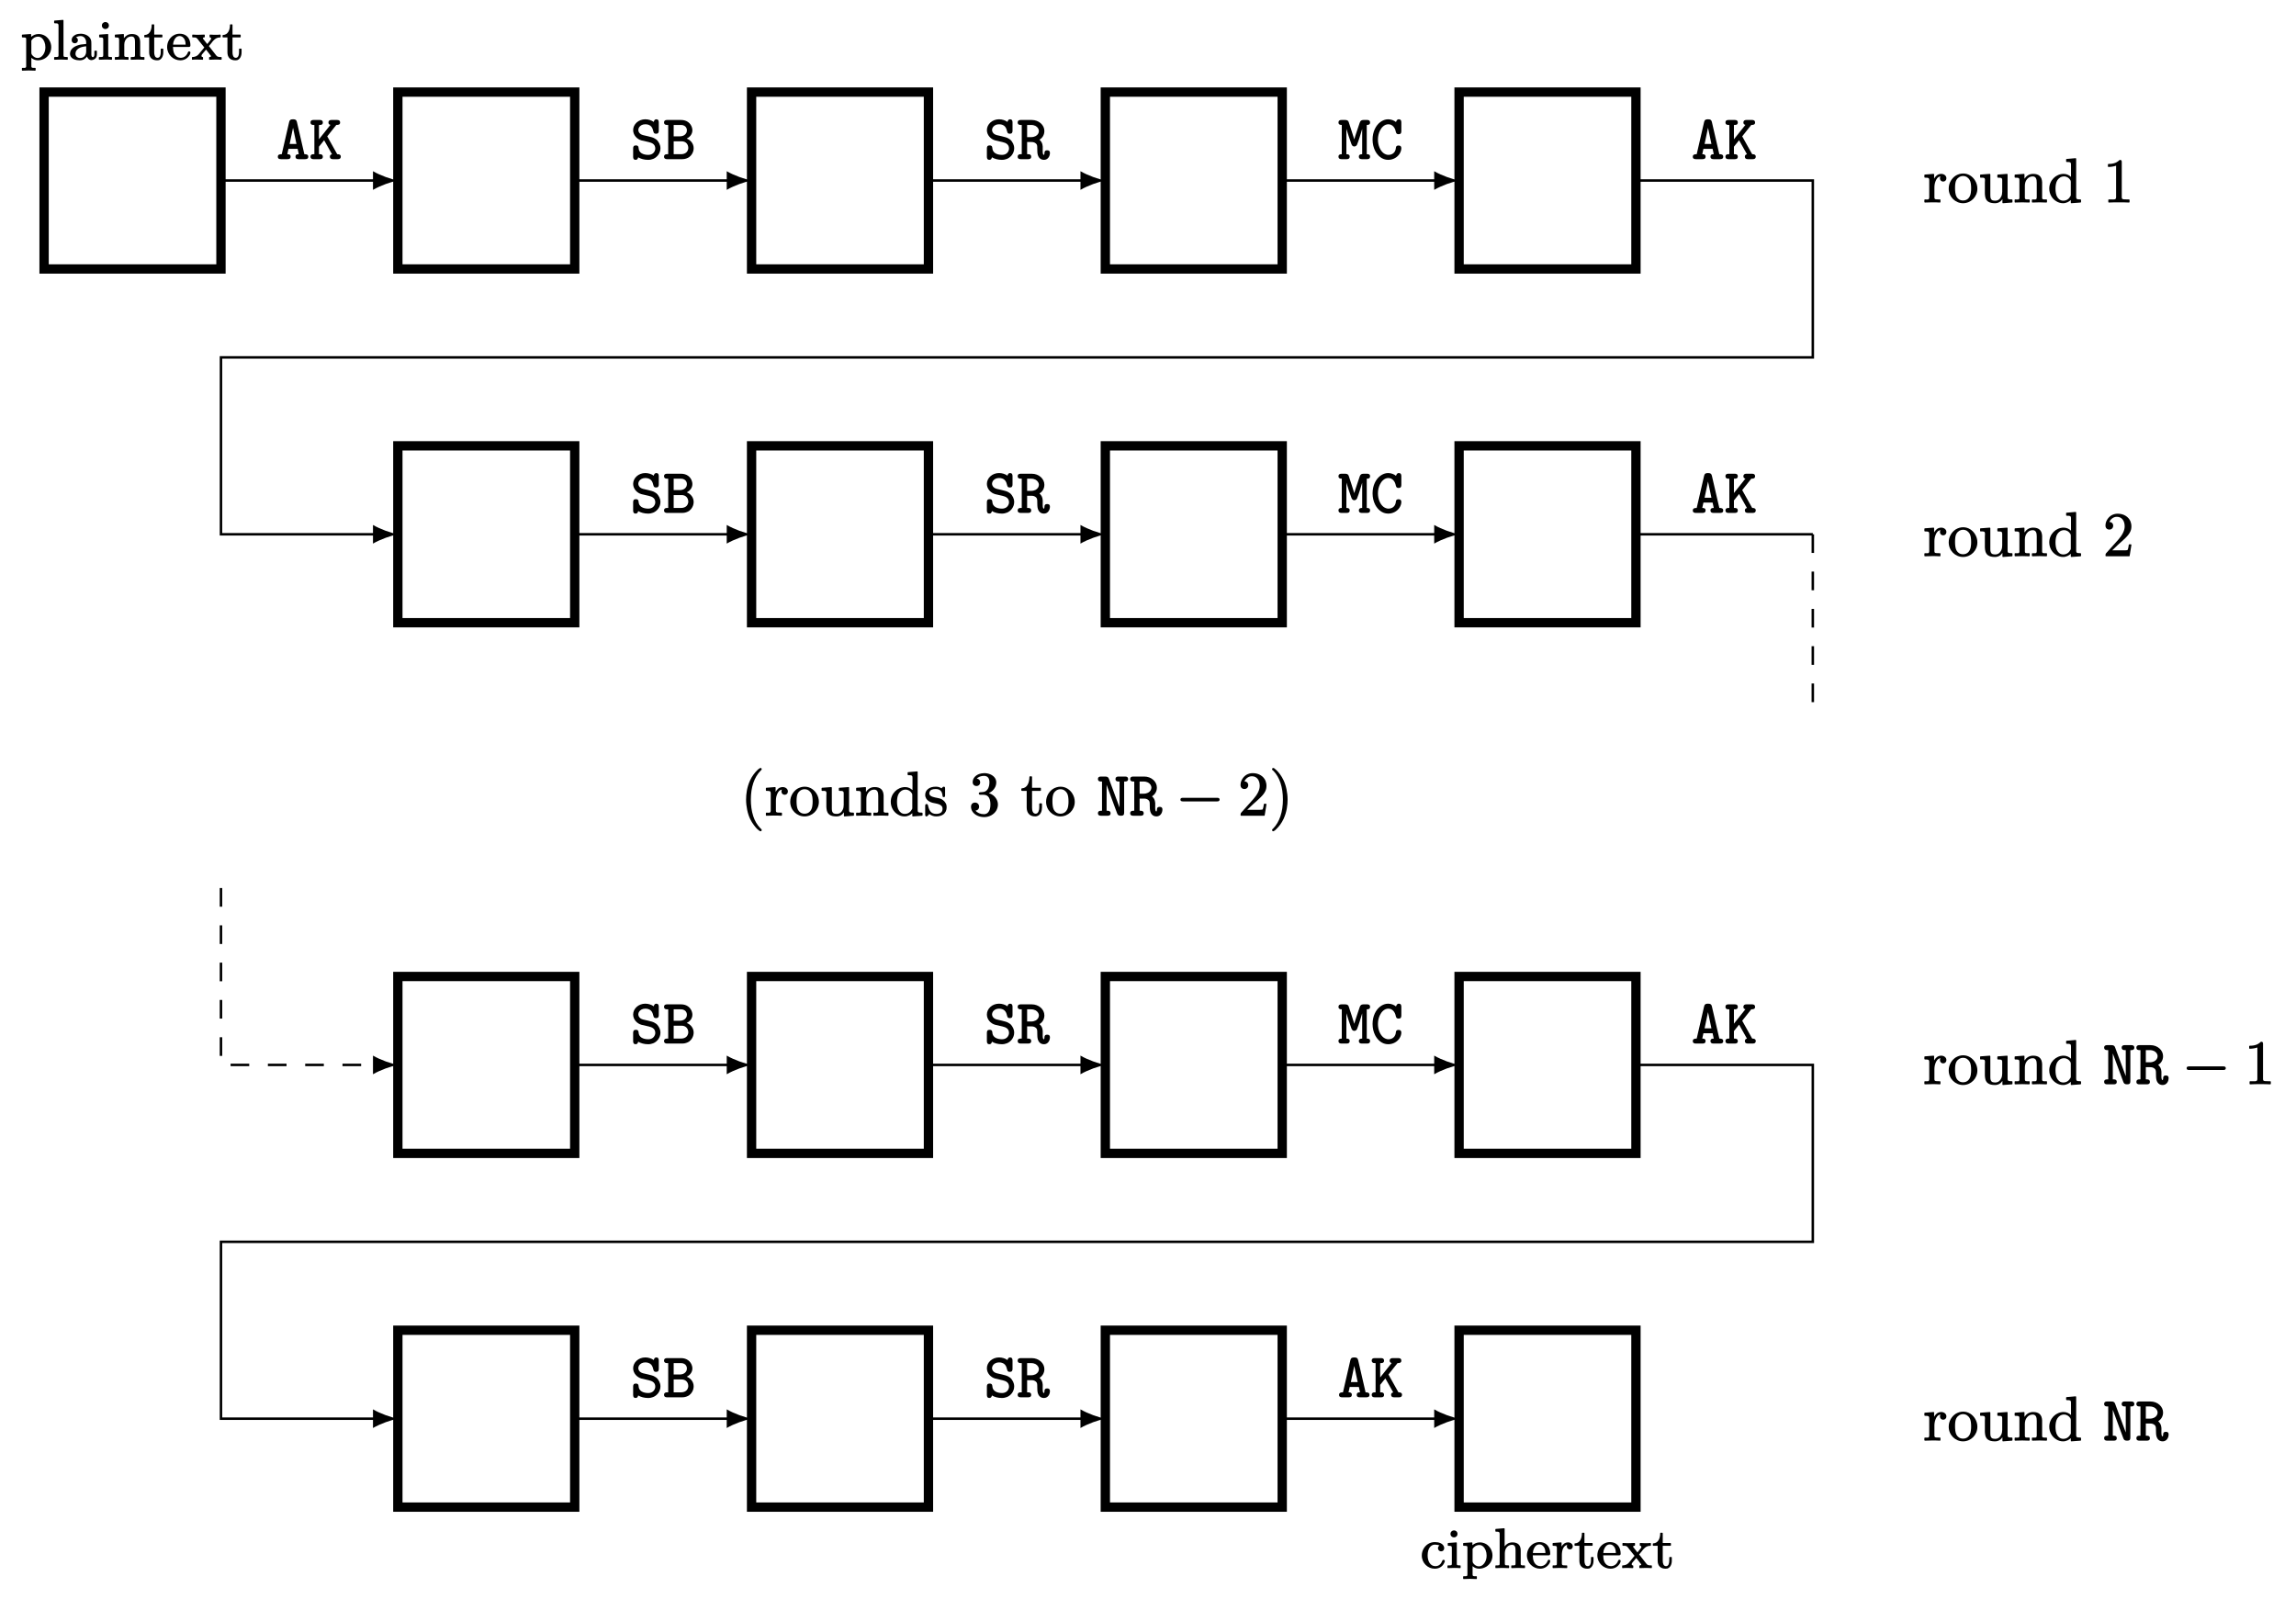 <?xml version="1.0" encoding="UTF-8" standalone="no"?>
<svg
   xmlns:dc="http://purl.org/dc/elements/1.1/"
   xmlns:cc="http://creativecommons.org/ns#"
   xmlns:rdf="http://www.w3.org/1999/02/22-rdf-syntax-ns#"
   xmlns:svg="http://www.w3.org/2000/svg"
   xmlns="http://www.w3.org/2000/svg"
   xmlns:xlink="http://www.w3.org/1999/xlink"
   xmlns:sodipodi="http://sodipodi.sourceforge.net/DTD/sodipodi-0.dtd"
   xmlns:inkscape="http://www.inkscape.org/namespaces/inkscape"
   width="367.973pt"
   height="256.293pt"
   viewBox="0 0 367.973 256.293"
   version="1.2"
   id="svg1324"
   sodipodi:docname="figures-figure0.svg"
   inkscape:version="1.0.2 (e86c870879, 2021-01-15, custom)">
  <sodipodi:namedview
     pagecolor="#ffffff"
     bordercolor="#666666"
     borderopacity="1"
     objecttolerance="10"
     gridtolerance="10"
     guidetolerance="10"
     inkscape:pageopacity="0"
     inkscape:pageshadow="2"
     inkscape:window-width="1871"
     inkscape:window-height="1020"
     id="namedview1326"
     showgrid="false"
     inkscape:zoom="2.414229"
     inkscape:cx="245.31533"
     inkscape:cy="170.862"
     inkscape:window-x="0"
     inkscape:window-y="0"
     inkscape:window-maximized="1"
     inkscape:current-layer="svg1324" />
  <defs
     id="defs961">
    <g
       id="g959">
      <symbol
         overflow="visible"
         id="glyph0-0">
        <path
           style="stroke:none;"
           d=""
           id="path851" />
      </symbol>
      <symbol
         overflow="visible"
         id="glyph0-1">
        <path
           style="stroke:none;"
           d="M 4.531 -4.469 L 4.531 -5.797 C 4.531 -6.094 4.438 -6.297 4.141 -6.297 C 3.875 -6.297 3.781 -6.094 3.719 -5.875 C 3.391 -6.125 2.875 -6.297 2.375 -6.297 C 1.281 -6.297 0.422 -5.5 0.422 -4.562 C 0.422 -3.766 1.047 -3.094 1.781 -2.906 L 2.938 -2.641 C 3.469 -2.516 3.969 -2.281 3.969 -1.609 C 3.969 -1.516 3.953 -1.422 3.922 -1.328 C 3.781 -0.891 3.406 -0.594 2.844 -0.594 C 2.047 -0.594 1.328 -0.906 1.297 -1.688 C 1.281 -1.969 1.172 -2.109 0.875 -2.109 C 0.531 -2.109 0.422 -1.953 0.422 -1.625 L 0.422 -0.297 C 0.422 0 0.516 0.203 0.812 0.203 C 1.094 0.203 1.172 0.016 1.234 -0.203 C 1.641 0.047 2.219 0.203 2.828 0.203 C 3.125 0.203 3.406 0.141 3.641 0.047 C 4.266 -0.203 4.797 -0.859 4.797 -1.656 C 4.797 -1.953 4.719 -2.203 4.625 -2.406 C 4.5 -2.656 4.359 -2.828 4.297 -2.906 C 4.203 -3.016 4.094 -3.094 3.984 -3.156 C 3.656 -3.391 3.281 -3.453 2.797 -3.578 L 1.984 -3.766 C 1.625 -3.859 1.25 -4.141 1.25 -4.609 C 1.25 -4.75 1.312 -4.906 1.391 -5.031 C 1.578 -5.297 1.906 -5.5 2.359 -5.5 C 3.078 -5.5 3.453 -5.141 3.594 -4.594 C 3.703 -4.266 3.672 -3.984 4.094 -3.984 C 4.422 -3.984 4.531 -4.141 4.531 -4.469 Z M 4.531 -4.469 "
           id="path854" />
      </symbol>
      <symbol
         overflow="visible"
         id="glyph0-2">
        <path
           style="stroke:none;"
           d="M 4.031 -1.688 C 4.031 -1.578 4 -1.453 3.953 -1.344 C 3.812 -0.953 3.422 -0.703 2.859 -0.703 L 1.688 -0.703 L 1.688 -2.766 L 2.969 -2.766 C 3.625 -2.766 4.031 -2.312 4.031 -1.688 Z M 3.812 -4.531 C 3.812 -4.453 3.797 -4.344 3.766 -4.234 C 3.609 -3.812 3.219 -3.562 2.625 -3.562 L 1.688 -3.562 L 1.688 -5.391 L 2.844 -5.391 C 3.047 -5.391 3.203 -5.359 3.312 -5.297 C 3.594 -5.188 3.812 -4.906 3.812 -4.531 Z M 3.781 -3.203 C 4.25 -3.438 4.688 -3.875 4.688 -4.547 C 4.688 -4.688 4.656 -4.859 4.609 -5 C 4.391 -5.688 3.781 -6.188 2.875 -6.188 L 0.625 -6.188 C 0.344 -6.188 0.141 -6.078 0.141 -5.797 C 0.141 -5.5 0.328 -5.391 0.625 -5.391 C 0.641 -5.391 0.641 -5.391 0.641 -5.391 L 0.812 -5.391 L 0.812 -0.703 L 0.641 -0.703 C 0.641 -0.703 0.641 -0.703 0.625 -0.703 C 0.328 -0.703 0.141 -0.594 0.141 -0.297 C 0.141 -0.016 0.344 0.094 0.625 0.094 L 3.078 0.094 C 3.516 0.094 3.875 -0.047 4.172 -0.234 C 4.562 -0.531 4.891 -1.047 4.891 -1.672 C 4.891 -2.391 4.391 -2.984 3.781 -3.203 Z M 3.781 -3.203 "
           id="path857" />
      </symbol>
      <symbol
         overflow="visible"
         id="glyph0-3">
        <path
           style="stroke:none;"
           d="M 3.531 -4.422 C 3.531 -4.125 3.359 -3.781 2.984 -3.594 C 2.797 -3.5 2.562 -3.438 2.266 -3.438 L 1.641 -3.438 L 1.641 -5.391 L 2.266 -5.391 C 2.562 -5.391 2.797 -5.328 2.984 -5.234 C 3.359 -5.031 3.531 -4.688 3.531 -4.422 Z M 4.859 -1.328 C 4.859 -1.328 4.859 -1.328 4.844 -1.328 C 4.578 -1.328 4.422 -1.203 4.422 -0.953 C 4.422 -0.875 4.406 -0.594 4.328 -0.594 C 4.094 -0.594 4.141 -1.219 4.141 -1.484 L 4.141 -1.5 C 4.141 -1.688 4.141 -1.828 4.141 -1.938 C 4.109 -2.469 3.906 -2.766 3.625 -3.016 C 4.062 -3.297 4.406 -3.766 4.406 -4.422 C 4.406 -5.375 3.531 -6.188 2.375 -6.188 L 0.609 -6.188 C 0.312 -6.188 0.125 -6.078 0.125 -5.781 C 0.125 -5.5 0.312 -5.391 0.609 -5.391 C 0.625 -5.391 0.625 -5.391 0.625 -5.391 L 0.781 -5.391 L 0.781 -0.703 L 0.625 -0.703 C 0.312 -0.703 0.125 -0.594 0.125 -0.297 C 0.125 -0.016 0.312 0.094 0.609 0.094 L 1.812 0.094 C 2.109 0.094 2.297 -0.016 2.297 -0.297 C 2.297 -0.594 2.109 -0.703 1.812 -0.703 C 1.797 -0.703 1.797 -0.703 1.797 -0.703 L 1.641 -0.703 L 1.641 -2.656 L 2.328 -2.656 C 2.656 -2.656 2.875 -2.578 3.078 -2.391 C 3.266 -2.219 3.266 -1.984 3.266 -1.609 C 3.266 -1.391 3.266 -1.219 3.281 -1.062 C 3.312 -0.375 3.625 0.203 4.344 0.203 C 4.938 0.203 5.297 -0.328 5.297 -0.922 C 5.297 -1.203 5.141 -1.328 4.859 -1.328 Z M 4.859 -1.328 "
           id="path860" />
      </symbol>
      <symbol
         overflow="visible"
         id="glyph0-4">
        <path
           style="stroke:none;"
           d="M 2.062 -2.344 L 2.609 -4.938 L 3.156 -2.344 Z M 0.688 0.094 L 1.719 0.094 C 2.031 0.094 2.219 0 2.219 -0.297 C 2.219 -0.625 2.016 -0.703 1.688 -0.703 L 1.875 -1.562 L 3.344 -1.562 L 3.531 -0.703 C 3.203 -0.703 3 -0.625 3 -0.297 C 3 0 3.203 0.094 3.5 0.094 L 4.531 0.094 C 4.828 0.094 5.047 0.016 5.047 -0.297 C 5.047 -0.641 4.781 -0.703 4.422 -0.703 L 3.234 -5.844 C 3.156 -6.188 3.016 -6.297 2.609 -6.297 C 2.203 -6.297 2.062 -6.188 1.984 -5.859 L 0.797 -0.703 C 0.438 -0.703 0.172 -0.641 0.172 -0.297 C 0.172 0.016 0.391 0.094 0.688 0.094 Z M 0.688 0.094 "
           id="path863" />
      </symbol>
      <symbol
         overflow="visible"
         id="glyph0-5">
        <path
           style="stroke:none;"
           d="M 4.422 -6.188 L 3.531 -6.188 C 3.25 -6.188 3.047 -6.078 3.047 -5.781 C 3.047 -5.547 3.188 -5.438 3.375 -5.406 L 1.531 -3.094 L 1.531 -5.391 L 1.672 -5.391 C 1.969 -5.391 2.156 -5.484 2.156 -5.781 C 2.156 -6.078 1.969 -6.188 1.672 -6.188 L 0.656 -6.188 C 0.375 -6.188 0.172 -6.094 0.172 -5.797 C 0.172 -5.5 0.359 -5.391 0.656 -5.391 C 0.672 -5.391 0.672 -5.391 0.672 -5.391 L 0.797 -5.391 L 0.797 -0.703 L 0.672 -0.703 C 0.375 -0.703 0.172 -0.609 0.172 -0.312 C 0.172 -0.016 0.359 0.094 0.656 0.094 L 1.672 0.094 C 1.969 0.094 2.156 0 2.156 -0.297 C 2.156 -0.594 1.969 -0.703 1.672 -0.703 L 1.531 -0.703 L 1.531 -1.906 L 2.359 -2.938 L 3.625 -0.688 C 3.422 -0.672 3.281 -0.531 3.281 -0.312 C 3.281 -0.016 3.469 0.094 3.766 0.094 L 4.531 0.094 C 4.828 0.094 5.031 0 5.031 -0.297 C 5.031 -0.625 4.797 -0.703 4.469 -0.703 C 4.453 -0.719 4.438 -0.75 4.422 -0.766 L 2.859 -3.562 L 4.312 -5.391 C 4.672 -5.391 4.922 -5.438 4.922 -5.797 C 4.922 -6.094 4.719 -6.188 4.422 -6.188 Z M 4.422 -6.188 "
           id="path866" />
      </symbol>
      <symbol
         overflow="visible"
         id="glyph0-6">
        <path
           style="stroke:none;"
           d="M 4.609 -0.703 L 4.609 -5.391 C 4.938 -5.391 5.141 -5.469 5.141 -5.797 C 5.141 -6.078 4.953 -6.188 4.672 -6.188 L 4.094 -6.188 C 3.688 -6.188 3.578 -6.016 3.469 -5.719 L 2.797 -3.703 C 2.734 -3.484 2.656 -3.281 2.609 -3.078 C 2.422 -3.734 1.828 -5.5 1.719 -5.844 C 1.641 -6.094 1.453 -6.188 1.125 -6.188 L 0.562 -6.188 C 0.266 -6.188 0.078 -6.078 0.078 -5.797 C 0.078 -5.469 0.297 -5.391 0.609 -5.391 L 0.609 -0.703 C 0.297 -0.703 0.078 -0.625 0.078 -0.297 C 0.078 -0.016 0.266 0.094 0.562 0.094 L 1.391 0.094 C 1.688 0.094 1.875 -0.016 1.875 -0.297 C 1.875 -0.625 1.672 -0.703 1.344 -0.703 L 1.344 -4.766 C 1.625 -3.875 1.859 -3.109 2.141 -2.359 C 2.219 -2.156 2.328 -1.938 2.609 -1.938 C 2.812 -1.938 2.984 -2.078 3.047 -2.219 C 3.344 -2.938 3.641 -3.984 3.875 -4.75 L 3.875 -0.703 C 3.562 -0.703 3.344 -0.625 3.344 -0.297 C 3.344 -0.016 3.531 0.094 3.828 0.094 L 4.672 0.094 C 4.953 0.094 5.141 -0.016 5.141 -0.297 C 5.141 -0.625 4.938 -0.703 4.609 -0.703 Z M 4.609 -0.703 "
           id="path869" />
      </symbol>
      <symbol
         overflow="visible"
         id="glyph0-7">
        <path
           style="stroke:none;"
           d="M 4.469 -2.094 C 4.203 -2.094 4.062 -1.969 4.047 -1.719 C 4 -1.047 3.547 -0.594 2.844 -0.594 C 2.578 -0.594 2.297 -0.703 2.047 -0.891 C 1.531 -1.312 1.172 -2.109 1.172 -3.047 C 1.172 -3.594 1.297 -4.062 1.484 -4.453 C 1.719 -4.953 2.188 -5.5 2.844 -5.5 C 3.5 -5.5 3.922 -4.938 4.031 -4.312 C 4.094 -4.062 4.172 -3.906 4.469 -3.906 C 4.812 -3.906 4.922 -4.062 4.922 -4.391 L 4.922 -5.797 C 4.922 -6.094 4.828 -6.297 4.531 -6.297 C 4.219 -6.297 4.172 -6.078 4.062 -5.859 C 3.766 -6.094 3.328 -6.297 2.797 -6.297 C 2.359 -6.297 1.922 -6.125 1.562 -5.859 C 0.828 -5.312 0.312 -4.297 0.312 -3.047 C 0.312 -2.359 0.469 -1.734 0.734 -1.219 C 1.109 -0.5 1.812 0.203 2.812 0.203 C 3.609 0.203 4.281 -0.203 4.641 -0.766 C 4.812 -1.047 4.922 -1.359 4.922 -1.672 C 4.922 -1.969 4.75 -2.094 4.469 -2.094 Z M 4.469 -2.094 "
           id="path872" />
      </symbol>
      <symbol
         overflow="visible"
         id="glyph0-8">
        <path
           style="stroke:none;"
           d="M 4.562 -6.188 L 3.484 -6.188 C 3.188 -6.188 3 -6.078 3 -5.781 C 3 -5.5 3.188 -5.391 3.484 -5.391 L 3.656 -5.391 L 3.656 -1.219 L 1.969 -5.766 C 1.875 -6.062 1.734 -6.188 1.359 -6.188 L 0.672 -6.188 C 0.375 -6.188 0.188 -6.078 0.188 -5.797 C 0.188 -5.5 0.375 -5.391 0.672 -5.391 L 0.844 -5.391 L 0.844 -0.703 L 0.672 -0.703 C 0.375 -0.703 0.188 -0.594 0.188 -0.312 C 0.188 -0.016 0.375 0.094 0.672 0.094 L 1.75 0.094 C 2.031 0.094 2.219 -0.016 2.219 -0.297 C 2.219 -0.594 2.031 -0.703 1.75 -0.703 C 1.734 -0.703 1.734 -0.703 1.734 -0.703 L 1.578 -0.703 L 1.578 -4.859 L 3.25 -0.328 C 3.359 -0.016 3.5 0.094 3.875 0.094 C 4.25 0.094 4.391 -0.031 4.391 -0.406 L 4.391 -5.391 L 4.547 -5.391 C 4.547 -5.391 4.547 -5.391 4.562 -5.391 C 4.844 -5.391 5.031 -5.5 5.031 -5.781 C 5.031 -6.078 4.844 -6.188 4.562 -6.188 Z M 4.562 -6.188 "
           id="path875" />
      </symbol>
      <symbol
         overflow="visible"
         id="glyph1-0">
        <path
           style="stroke:none;"
           d=""
           id="path878" />
      </symbol>
      <symbol
         overflow="visible"
         id="glyph1-1">
        <path
           style="stroke:none;"
           d="M 3.203 -7.562 C 3.156 -7.562 3.141 -7.562 3.109 -7.531 C 2.938 -7.453 2.828 -7.344 2.625 -7.141 C 2.297 -6.812 1.859 -6.281 1.531 -5.578 C 1.016 -4.453 0.891 -3.344 0.891 -2.5 C 0.891 -1.391 1.141 -0.203 1.562 0.656 C 1.906 1.344 2.328 1.859 2.641 2.188 C 2.797 2.328 2.906 2.422 3.016 2.5 C 3.078 2.531 3.125 2.578 3.203 2.578 C 3.312 2.578 3.391 2.516 3.391 2.391 C 3.391 2.391 3.391 2.391 3.391 2.375 C 3.391 2.25 3.281 2.188 3.188 2.109 C 2.656 1.562 2.281 0.891 2.047 0.188 C 1.75 -0.703 1.656 -1.656 1.656 -2.5 C 1.656 -4.469 2.188 -6.078 3.234 -7.141 C 3.297 -7.203 3.391 -7.25 3.391 -7.375 C 3.391 -7.5 3.312 -7.562 3.203 -7.562 Z M 3.203 -7.562 "
           id="path881" />
      </symbol>
      <symbol
         overflow="visible"
         id="glyph1-2">
        <path
           style="stroke:none;"
           d="M 2.891 -4.5 C 2.297 -4.5 1.969 -4.109 1.75 -3.734 L 1.75 -4.406 C 1.75 -4.453 1.719 -4.5 1.672 -4.5 C 1.672 -4.5 1.672 -4.5 1.656 -4.5 L 0.266 -4.391 C 0.234 -4.391 0.188 -4.344 0.188 -4.297 L 0.188 -3.984 C 0.188 -3.938 0.234 -3.891 0.281 -3.891 C 0.453 -3.891 0.578 -3.891 0.672 -3.875 C 0.938 -3.844 0.969 -3.719 0.969 -3.422 L 0.969 -0.75 C 0.969 -0.703 0.969 -0.641 0.953 -0.609 C 0.922 -0.312 0.594 -0.406 0.281 -0.406 C 0.234 -0.406 0.188 -0.359 0.188 -0.312 L 0.188 0 C 0.188 0.047 0.234 0.094 0.281 0.094 L 1.422 0.062 C 1.812 0.062 2.281 0.062 2.672 0.094 C 2.688 0.094 2.688 0.094 2.688 0.094 C 2.734 0.094 2.766 0.047 2.766 0 L 2.766 -0.312 C 2.766 -0.359 2.734 -0.406 2.688 -0.406 L 2.469 -0.406 C 2.297 -0.406 2.156 -0.406 2.062 -0.422 C 1.828 -0.453 1.797 -0.531 1.797 -0.781 L 1.797 -2.312 C 1.797 -2.672 1.859 -3.016 1.969 -3.297 C 2.109 -3.672 2.328 -4.031 2.766 -4.094 C 2.719 -4.016 2.688 -3.922 2.688 -3.781 C 2.688 -3.484 2.906 -3.266 3.203 -3.266 C 3.5 -3.266 3.719 -3.484 3.719 -3.797 C 3.719 -4.234 3.312 -4.5 2.891 -4.5 Z M 2.891 -4.5 "
           id="path884" />
      </symbol>
      <symbol
         overflow="visible"
         id="glyph1-3">
        <path
           style="stroke:none;"
           d="M 3.781 -2.219 C 3.781 -2.016 3.781 -1.766 3.734 -1.5 C 3.656 -0.828 3.25 -0.234 2.5 -0.234 C 1.984 -0.234 1.641 -0.484 1.438 -0.844 C 1.25 -1.172 1.203 -1.75 1.203 -2.219 C 1.203 -2.703 1.234 -3.188 1.422 -3.531 C 1.625 -3.875 2.016 -4.156 2.484 -4.156 C 2.984 -4.156 3.312 -3.891 3.531 -3.547 C 3.734 -3.219 3.781 -2.688 3.781 -2.219 Z M 4.781 -2.141 C 4.781 -2.625 4.641 -3.078 4.391 -3.469 C 4.031 -4.047 3.375 -4.562 2.5 -4.562 C 2.062 -4.562 1.656 -4.422 1.312 -4.219 C 0.703 -3.828 0.188 -3.078 0.188 -2.141 C 0.188 -0.797 1.266 0.203 2.484 0.203 C 3.734 0.203 4.781 -0.812 4.781 -2.141 Z M 4.781 -2.141 "
           id="path887" />
      </symbol>
      <symbol
         overflow="visible"
         id="glyph1-4">
        <path
           style="stroke:none;"
           d="M 3.812 -0.453 L 3.812 0.109 C 3.812 0.156 3.844 0.203 3.891 0.203 C 3.891 0.203 3.891 0.203 3.906 0.203 L 5.344 0.094 C 5.391 0.094 5.422 0.047 5.422 0 L 5.422 -0.312 C 5.422 -0.359 5.391 -0.406 5.328 -0.406 C 5.156 -0.406 5.031 -0.406 4.938 -0.422 C 4.672 -0.453 4.641 -0.578 4.641 -0.875 L 4.641 -4.406 C 4.641 -4.453 4.609 -4.5 4.562 -4.5 C 4.562 -4.5 4.562 -4.5 4.547 -4.5 L 3.078 -4.391 C 3.047 -4.391 3 -4.344 3 -4.297 L 3 -3.984 C 3 -3.938 3.047 -3.891 3.094 -3.891 C 3.266 -3.891 3.391 -3.891 3.484 -3.875 C 3.75 -3.844 3.781 -3.719 3.781 -3.422 L 3.781 -1.656 C 3.781 -1.375 3.734 -1.109 3.641 -0.906 C 3.469 -0.531 3.188 -0.203 2.656 -0.203 C 2.469 -0.203 2.312 -0.234 2.219 -0.266 C 1.922 -0.406 1.875 -0.688 1.875 -1.094 L 1.875 -4.406 C 1.875 -4.453 1.828 -4.5 1.781 -4.5 L 0.312 -4.391 C 0.266 -4.391 0.234 -4.344 0.234 -4.297 L 0.234 -3.984 C 0.234 -3.938 0.266 -3.891 0.312 -3.891 C 0.531 -3.891 0.75 -3.906 0.875 -3.844 C 1.094 -3.75 1 -3.391 1 -3.078 L 1 -1.562 C 1 -1.375 1 -1.172 1.031 -0.984 C 1.125 -0.141 1.656 0.203 2.609 0.203 C 3.203 0.203 3.562 -0.078 3.812 -0.453 Z M 3.812 -0.453 "
           id="path890" />
      </symbol>
      <symbol
         overflow="visible"
         id="glyph1-5">
        <path
           style="stroke:none;"
           d="M 1.812 -3.719 L 1.812 -4.406 C 1.812 -4.453 1.781 -4.5 1.719 -4.5 L 0.312 -4.391 C 0.266 -4.391 0.234 -4.344 0.234 -4.297 L 0.234 -3.984 C 0.234 -3.938 0.266 -3.891 0.312 -3.891 C 0.484 -3.891 0.625 -3.891 0.719 -3.875 C 0.984 -3.844 1 -3.719 1 -3.422 L 1 -0.75 C 1 -0.703 1 -0.641 1 -0.609 C 0.969 -0.312 0.625 -0.406 0.312 -0.406 C 0.266 -0.406 0.234 -0.359 0.234 -0.312 L 0.234 0 C 0.234 0.047 0.266 0.094 0.312 0.094 L 1.453 0.062 L 2.562 0.094 C 2.609 0.094 2.656 0.047 2.656 0 L 2.656 -0.312 C 2.656 -0.359 2.609 -0.406 2.562 -0.406 C 2.391 -0.406 2.266 -0.406 2.172 -0.406 C 1.906 -0.422 1.875 -0.5 1.875 -0.75 L 1.875 -2.594 C 1.875 -3.031 2 -3.375 2.203 -3.625 C 2.406 -3.891 2.719 -4.094 3.125 -4.094 C 3.672 -4.094 3.781 -3.625 3.781 -3.078 L 3.781 -0.75 C 3.781 -0.703 3.781 -0.641 3.766 -0.609 C 3.734 -0.312 3.406 -0.406 3.094 -0.406 C 3.047 -0.406 3 -0.359 3 -0.312 L 3 0 C 3 0.047 3.047 0.094 3.094 0.094 L 4.219 0.062 L 5.328 0.094 C 5.391 0.094 5.422 0.047 5.422 0 L 5.422 -0.312 C 5.422 -0.359 5.391 -0.406 5.328 -0.406 C 5.047 -0.406 4.656 -0.344 4.641 -0.609 L 4.641 -2.516 C 4.641 -2.781 4.641 -2.984 4.641 -3.172 C 4.594 -4.047 4.141 -4.5 3.203 -4.5 C 2.516 -4.5 2.094 -4.141 1.812 -3.719 Z M 1.812 -3.719 "
           id="path893" />
      </symbol>
      <symbol
         overflow="visible"
         id="glyph1-6">
        <path
           style="stroke:none;"
           d="M 3.703 -1.172 C 3.703 -1.062 3.703 -1.016 3.656 -0.953 C 3.438 -0.531 3.062 -0.203 2.5 -0.203 C 2.016 -0.203 1.719 -0.484 1.531 -0.797 C 1.328 -1.109 1.25 -1.641 1.25 -2.141 C 1.25 -2.625 1.328 -3.156 1.562 -3.5 C 1.75 -3.781 2.109 -4.094 2.609 -4.094 C 3.078 -4.094 3.406 -3.844 3.609 -3.531 C 3.672 -3.422 3.703 -3.391 3.703 -3.219 Z M 2.562 -4.5 C 1.312 -4.5 0.25 -3.453 0.25 -2.141 C 0.25 -1.266 0.703 -0.516 1.359 -0.125 C 1.672 0.078 2.047 0.203 2.453 0.203 C 3 0.203 3.422 -0.047 3.703 -0.312 L 3.703 0.109 C 3.703 0.156 3.734 0.203 3.781 0.203 C 3.781 0.203 3.781 0.203 3.797 0.203 L 5.266 0.094 C 5.297 0.094 5.344 0.047 5.344 0 L 5.344 -0.312 C 5.344 -0.359 5.297 -0.406 5.25 -0.406 C 5.078 -0.406 4.953 -0.406 4.859 -0.422 C 4.594 -0.453 4.562 -0.578 4.562 -0.875 L 4.562 -6.922 C 4.562 -6.969 4.531 -7.016 4.469 -7.016 L 3.031 -6.891 C 2.984 -6.891 2.953 -6.859 2.953 -6.812 L 2.953 -6.5 C 2.953 -6.453 2.984 -6.406 3.047 -6.406 C 3.203 -6.406 3.344 -6.406 3.438 -6.391 C 3.703 -6.359 3.734 -6.234 3.734 -5.938 L 3.734 -4.016 C 3.453 -4.281 3.047 -4.5 2.562 -4.5 Z M 2.562 -4.5 "
           id="path896" />
      </symbol>
      <symbol
         overflow="visible"
         id="glyph1-7">
        <path
           style="stroke:none;"
           d="M 3.422 -3.203 L 3.422 -4.25 C 3.422 -4.422 3.406 -4.562 3.234 -4.562 C 3.234 -4.562 3.234 -4.562 3.219 -4.562 C 3.047 -4.562 2.953 -4.391 2.859 -4.297 C 2.469 -4.562 2.078 -4.562 1.922 -4.562 C 1.359 -4.562 0.984 -4.422 0.703 -4.203 C 0.422 -3.984 0.234 -3.672 0.234 -3.234 C 0.234 -3.031 0.297 -2.844 0.391 -2.672 C 0.594 -2.328 0.953 -2.109 1.406 -1.984 C 2.016 -1.828 3.016 -1.812 3.016 -1.016 C 3.016 -0.438 2.609 -0.203 1.984 -0.203 C 1.109 -0.203 0.844 -0.828 0.688 -1.547 C 0.656 -1.672 0.625 -1.781 0.453 -1.781 C 0.266 -1.781 0.234 -1.656 0.234 -1.469 L 0.234 -0.109 C 0.234 0.062 0.266 0.203 0.438 0.203 C 0.484 0.203 0.531 0.172 0.562 0.156 C 0.703 0.047 0.75 -0.031 0.891 -0.188 C 1.172 0.047 1.578 0.203 1.984 0.203 C 2.516 0.203 2.906 0.062 3.188 -0.156 C 3.484 -0.406 3.672 -0.781 3.672 -1.281 C 3.672 -1.531 3.625 -1.734 3.531 -1.891 C 3.422 -2.094 3.297 -2.219 3.234 -2.281 C 3.125 -2.375 3.016 -2.469 2.906 -2.531 C 2.5 -2.766 1.906 -2.766 1.438 -2.938 C 1.172 -3.031 0.891 -3.172 0.891 -3.516 C 0.891 -3.594 0.906 -3.672 0.953 -3.75 C 1.078 -4.062 1.391 -4.188 1.922 -4.188 C 2.578 -4.188 2.891 -3.859 2.984 -3.312 C 3.016 -3.094 2.984 -2.891 3.203 -2.891 C 3.406 -2.891 3.422 -3 3.422 -3.203 Z M 3.422 -3.203 "
           id="path899" />
      </symbol>
      <symbol
         overflow="visible"
         id="glyph1-8">
        <path
           style="stroke:none;"
           d="M 1.203 -4.672 C 1.562 -4.672 1.797 -4.922 1.797 -5.281 C 1.797 -5.625 1.578 -5.812 1.25 -5.859 C 1.5 -6.125 1.938 -6.297 2.406 -6.297 C 3.016 -6.297 3.281 -5.891 3.281 -5.281 C 3.281 -4.484 2.969 -3.734 2.203 -3.703 C 2.141 -3.703 1.891 -3.672 1.812 -3.672 C 1.672 -3.672 1.578 -3.609 1.578 -3.469 C 1.578 -3.297 1.703 -3.266 1.891 -3.266 C 1.891 -3.266 1.891 -3.266 1.906 -3.266 L 2.344 -3.266 C 3.188 -3.266 3.438 -2.547 3.438 -1.703 C 3.438 -1.109 3.312 -0.75 3.125 -0.516 C 2.984 -0.312 2.734 -0.156 2.406 -0.156 C 1.828 -0.156 1.328 -0.375 1.047 -0.734 C 1.375 -0.75 1.625 -1 1.625 -1.359 C 1.625 -1.75 1.344 -2.016 0.984 -2.016 C 0.578 -2.016 0.328 -1.75 0.328 -1.344 C 0.328 -1.031 0.438 -0.734 0.625 -0.484 C 0.984 -0.016 1.641 0.312 2.438 0.312 C 3.266 0.312 3.984 -0.109 4.359 -0.703 C 4.531 -1 4.641 -1.344 4.641 -1.703 C 4.641 -2.281 4.344 -2.828 3.844 -3.203 C 3.656 -3.344 3.422 -3.453 3.188 -3.531 C 3.625 -3.734 3.984 -4.062 4.188 -4.469 C 4.312 -4.719 4.375 -4.984 4.375 -5.266 C 4.375 -5.594 4.25 -5.859 4.094 -6.047 C 3.766 -6.453 3.156 -6.734 2.453 -6.734 C 2.156 -6.734 1.875 -6.672 1.625 -6.594 C 1.109 -6.391 0.594 -5.969 0.594 -5.281 C 0.594 -4.922 0.844 -4.672 1.203 -4.672 Z M 1.203 -4.672 "
           id="path902" />
      </symbol>
      <symbol
         overflow="visible"
         id="glyph1-9">
        <path
           style="stroke:none;"
           d="M 1.812 -1.219 L 1.812 -3.891 L 3.156 -3.891 C 3.203 -3.891 3.234 -3.938 3.234 -3.984 L 3.234 -4.297 C 3.234 -4.344 3.203 -4.391 3.156 -4.391 L 1.812 -4.391 L 1.812 -6.125 C 1.812 -6.188 1.781 -6.219 1.719 -6.219 L 1.469 -6.219 C 1.422 -6.219 1.391 -6.188 1.391 -6.125 C 1.375 -5.219 1.062 -4.344 0.188 -4.297 C 0.141 -4.297 0.094 -4.25 0.094 -4.203 L 0.094 -3.984 C 0.094 -3.938 0.141 -3.891 0.188 -3.891 L 0.953 -3.891 L 0.953 -1.234 C 0.953 -0.328 1.453 0.203 2.328 0.203 C 2.5 0.203 2.641 0.156 2.766 0.094 C 3.188 -0.125 3.406 -0.625 3.406 -1.234 L 3.406 -1.797 C 3.406 -1.859 3.359 -1.891 3.312 -1.891 L 3.062 -1.891 C 3.016 -1.891 2.969 -1.859 2.969 -1.797 L 2.969 -1.25 C 2.969 -1.016 2.938 -0.812 2.875 -0.672 C 2.797 -0.438 2.672 -0.234 2.391 -0.234 C 1.906 -0.234 1.812 -0.781 1.812 -1.219 Z M 1.812 -1.219 "
           id="path905" />
      </symbol>
      <symbol
         overflow="visible"
         id="glyph1-10">
        <path
           style="stroke:none;"
           d="M 1.031 -4.188 C 1.375 -4.188 1.641 -4.438 1.641 -4.812 C 1.641 -5.156 1.391 -5.406 1.031 -5.406 C 1.219 -5.859 1.672 -6.234 2.234 -6.234 C 3.078 -6.234 3.484 -5.531 3.484 -4.703 C 3.484 -4.359 3.391 -4.031 3.234 -3.703 C 3.047 -3.297 2.75 -2.906 2.453 -2.562 L 0.531 -0.422 C 0.438 -0.328 0.406 -0.234 0.406 -0.016 C 0.406 -0.016 0.406 -0.016 0.406 0 C 0.406 0.047 0.453 0.094 0.5 0.094 L 4.203 0.094 C 4.234 0.094 4.281 0.062 4.281 0.016 L 4.562 -1.719 C 4.562 -1.719 4.562 -1.734 4.562 -1.734 C 4.562 -1.781 4.531 -1.828 4.469 -1.828 L 4.234 -1.828 C 4.188 -1.828 4.141 -1.797 4.141 -1.75 C 4.094 -1.484 4.062 -1.109 3.938 -0.906 C 3.766 -0.844 3.25 -0.859 3.062 -0.859 L 1.484 -0.859 L 2.375 -1.719 C 2.906 -2.188 3.312 -2.547 3.641 -2.875 C 4 -3.234 4.234 -3.531 4.391 -3.875 C 4.5 -4.109 4.562 -4.375 4.562 -4.703 C 4.562 -5 4.5 -5.281 4.406 -5.516 C 4.094 -6.234 3.344 -6.734 2.359 -6.734 C 1.969 -6.734 1.625 -6.625 1.328 -6.453 C 0.844 -6.141 0.406 -5.547 0.406 -4.828 C 0.406 -4.438 0.656 -4.188 1.031 -4.188 Z M 1.031 -4.188 "
           id="path908" />
      </symbol>
      <symbol
         overflow="visible"
         id="glyph1-11">
        <path
           style="stroke:none;"
           d="M 0.484 -7.375 C 0.484 -7.375 0.484 -7.375 0.484 -7.359 C 0.484 -7.234 0.594 -7.172 0.703 -7.094 C 1.688 -6.078 2.219 -4.5 2.219 -2.5 C 2.219 -0.531 1.688 1.094 0.641 2.156 C 0.562 2.219 0.484 2.266 0.484 2.391 C 0.484 2.5 0.562 2.578 0.672 2.578 C 0.703 2.578 0.734 2.578 0.75 2.547 C 0.938 2.469 1.047 2.359 1.234 2.156 C 1.578 1.828 2 1.297 2.328 0.594 C 2.844 -0.531 2.969 -1.641 2.969 -2.5 C 2.969 -3.594 2.719 -4.781 2.297 -5.641 C 1.969 -6.328 1.547 -6.844 1.219 -7.172 C 1.078 -7.312 0.953 -7.406 0.859 -7.484 C 0.797 -7.516 0.75 -7.562 0.672 -7.562 C 0.562 -7.562 0.484 -7.484 0.484 -7.375 Z M 0.484 -7.375 "
           id="path911" />
      </symbol>
      <symbol
         overflow="visible"
         id="glyph1-12">
        <path
           style="stroke:none;"
           d="M 4.172 0.094 C 4.234 0.094 4.266 0.047 4.266 0 L 4.266 -0.312 C 4.266 -0.359 4.234 -0.406 4.172 -0.406 L 3.859 -0.406 C 3.641 -0.406 3.469 -0.406 3.344 -0.422 C 3.094 -0.453 3.016 -0.5 3.016 -0.781 L 3.016 -6.391 C 3.016 -6.656 2.953 -6.734 2.703 -6.734 C 2.672 -6.734 2.656 -6.719 2.641 -6.703 C 2.375 -6.438 2.062 -6.281 1.781 -6.203 C 1.406 -6.094 1.062 -6.094 0.891 -6.094 C 0.844 -6.094 0.797 -6.047 0.797 -6 L 0.797 -5.688 C 0.797 -5.641 0.844 -5.609 0.891 -5.609 C 1.25 -5.609 1.781 -5.688 2.109 -5.812 L 2.109 -0.781 C 2.109 -0.734 2.109 -0.672 2.094 -0.641 C 2.062 -0.328 1.625 -0.406 1.266 -0.406 L 0.953 -0.406 C 0.891 -0.406 0.859 -0.359 0.859 -0.312 L 0.859 0 C 0.859 0.047 0.891 0.094 0.953 0.094 C 1.328 0.062 2.188 0.062 2.562 0.062 C 2.938 0.062 3.797 0.062 4.172 0.094 Z M 4.172 0.094 "
           id="path914" />
      </symbol>
      <symbol
         overflow="visible"
         id="glyph2-0">
        <path
           style="stroke:none;"
           d=""
           id="path917" />
      </symbol>
      <symbol
         overflow="visible"
         id="glyph2-1">
        <path
           style="stroke:none;"
           d="M 6.594 -2.781 L 1.141 -2.781 C 0.922 -2.781 0.734 -2.734 0.734 -2.5 C 0.734 -2.25 0.922 -2.203 1.141 -2.203 L 6.594 -2.203 C 6.828 -2.203 7.016 -2.25 7.016 -2.5 C 7.016 -2.734 6.828 -2.781 6.594 -2.781 Z M 6.594 -2.781 "
           id="path920" />
      </symbol>
      <symbol
         overflow="visible"
         id="glyph3-0">
        <path
           style="stroke:none;"
           d=""
           id="path923" />
      </symbol>
      <symbol
         overflow="visible"
         id="glyph3-1">
        <path
           style="stroke:none;"
           d="M 2.797 -3.625 C 3.016 -3.625 3.203 -3.547 3.375 -3.406 C 3.719 -3.109 3.953 -2.562 3.953 -1.938 C 3.953 -1.562 3.875 -1.234 3.734 -0.953 C 3.547 -0.578 3.203 -0.203 2.703 -0.203 C 2.328 -0.203 2.016 -0.422 1.797 -0.719 C 1.734 -0.828 1.703 -0.875 1.703 -1.047 L 1.703 -3 C 1.922 -3.344 2.281 -3.625 2.797 -3.625 Z M 1.672 -3.594 L 1.672 -3.969 C 1.672 -4.016 1.641 -4.047 1.594 -4.047 L 0.266 -3.953 C 0.219 -3.953 0.188 -3.906 0.188 -3.859 L 0.188 -3.594 C 0.188 -3.547 0.219 -3.5 0.266 -3.5 C 0.422 -3.5 0.547 -3.5 0.641 -3.484 C 0.859 -3.469 0.875 -3.391 0.875 -3.141 L 0.875 1.047 C 0.875 1.188 0.875 1.312 0.766 1.344 C 0.625 1.406 0.484 1.375 0.266 1.375 C 0.219 1.375 0.188 1.422 0.188 1.469 L 0.188 1.734 C 0.188 1.781 0.219 1.828 0.266 1.828 C 0.656 1.828 0.875 1.797 1.297 1.797 C 1.719 1.797 1.922 1.828 2.312 1.828 C 2.359 1.828 2.391 1.781 2.391 1.734 L 2.391 1.469 C 2.391 1.422 2.359 1.375 2.312 1.375 C 2.172 1.375 2.047 1.375 1.969 1.375 C 1.734 1.359 1.703 1.297 1.703 1.047 L 1.703 -0.234 C 1.953 -0.016 2.266 0.172 2.75 0.172 C 3.172 0.172 3.562 0.047 3.906 -0.156 C 4.438 -0.5 4.891 -1.109 4.891 -1.938 C 4.891 -2.719 4.484 -3.391 3.891 -3.766 C 3.594 -3.938 3.234 -4.047 2.875 -4.047 C 2.359 -4.047 1.969 -3.844 1.672 -3.594 Z M 1.672 -3.594 "
           id="path926" />
      </symbol>
      <symbol
         overflow="visible"
         id="glyph3-2">
        <path
           style="stroke:none;"
           d="M 2.344 0.078 C 2.391 0.078 2.422 0.047 2.422 0 L 2.422 -0.281 C 2.422 -0.328 2.391 -0.359 2.344 -0.359 C 2.203 -0.359 2.078 -0.359 1.984 -0.375 C 1.766 -0.375 1.734 -0.453 1.734 -0.688 L 1.734 -6.219 C 1.734 -6.266 1.688 -6.312 1.656 -6.312 C 1.656 -6.312 1.656 -6.312 1.641 -6.312 L 0.312 -6.203 C 0.281 -6.203 0.234 -6.172 0.234 -6.125 L 0.234 -5.844 C 0.234 -5.797 0.281 -5.766 0.328 -5.766 C 0.469 -5.766 0.594 -5.766 0.672 -5.75 C 0.906 -5.719 0.938 -5.609 0.938 -5.344 L 0.938 -0.688 C 0.938 -0.547 0.938 -0.438 0.828 -0.391 C 0.688 -0.344 0.531 -0.359 0.328 -0.359 C 0.281 -0.359 0.234 -0.328 0.234 -0.281 L 0.234 0 C 0.234 0.047 0.281 0.078 0.328 0.078 C 0.703 0.078 0.922 0.047 1.328 0.047 C 1.734 0.047 1.953 0.062 2.344 0.078 Z M 2.344 0.078 "
           id="path929" />
      </symbol>
      <symbol
         overflow="visible"
         id="glyph3-3">
        <path
           style="stroke:none;"
           d="M 1.094 -0.875 C 1.094 -1.281 1.297 -1.531 1.594 -1.734 C 1.859 -1.906 2.266 -2.031 2.812 -2.078 L 2.812 -1.266 C 2.812 -0.641 2.438 -0.203 1.828 -0.203 C 1.422 -0.203 1.094 -0.469 1.094 -0.875 Z M 3.891 -0.344 C 3.656 -0.344 3.641 -0.609 3.641 -0.828 L 3.641 -2.406 C 3.641 -2.688 3.641 -2.922 3.562 -3.141 C 3.359 -3.734 2.625 -4.094 1.953 -4.094 C 1.656 -4.094 1.375 -4.047 1.156 -3.953 C 0.812 -3.797 0.484 -3.531 0.484 -3.062 C 0.484 -2.766 0.688 -2.562 0.984 -2.562 C 1.281 -2.562 1.484 -2.766 1.484 -3.047 C 1.484 -3.297 1.344 -3.438 1.172 -3.516 C 1.359 -3.625 1.641 -3.719 1.922 -3.719 C 2.453 -3.719 2.812 -3.266 2.812 -2.656 L 2.812 -2.453 C 2.562 -2.438 2.266 -2.406 1.953 -2.359 C 1.141 -2.203 0.219 -1.766 0.219 -0.875 C 0.219 -0.719 0.25 -0.594 0.312 -0.484 C 0.531 -0.047 1.141 0.172 1.766 0.172 C 2.344 0.172 2.719 -0.094 2.938 -0.438 C 3.047 -0.141 3.281 0.141 3.672 0.141 C 3.734 0.141 3.812 0.125 3.906 0.094 C 4.281 -0.016 4.531 -0.312 4.531 -0.797 L 4.531 -1.297 C 4.531 -1.344 4.5 -1.375 4.453 -1.375 L 4.203 -1.375 C 4.156 -1.375 4.125 -1.344 4.125 -1.297 L 4.125 -0.812 C 4.125 -0.625 4.094 -0.344 3.891 -0.344 Z M 3.891 -0.344 "
           id="path932" />
      </symbol>
      <symbol
         overflow="visible"
         id="glyph3-4">
        <path
           style="stroke:none;"
           d="M 1.281 -5.969 C 0.984 -5.969 0.719 -5.734 0.719 -5.406 C 0.719 -5.078 0.984 -4.844 1.281 -4.844 C 1.594 -4.844 1.844 -5.078 1.844 -5.406 C 1.844 -5.734 1.594 -5.969 1.281 -5.969 Z M 1.312 0.047 C 1.453 0.047 1.828 0.047 2.266 0.078 C 2.312 0.078 2.344 0.047 2.344 0 L 2.344 -0.281 C 2.344 -0.328 2.312 -0.359 2.266 -0.359 C 2.125 -0.359 2.016 -0.359 1.938 -0.375 C 1.734 -0.391 1.734 -0.469 1.734 -0.672 L 1.734 -3.969 C 1.734 -4.016 1.688 -4.047 1.656 -4.047 C 1.656 -4.047 1.656 -4.047 1.641 -4.047 L 0.344 -3.953 C 0.312 -3.953 0.281 -3.906 0.281 -3.859 L 0.281 -3.594 C 0.281 -3.547 0.312 -3.5 0.359 -3.5 C 0.5 -3.5 0.609 -3.5 0.688 -3.484 C 0.922 -3.469 0.938 -3.344 0.938 -3.094 L 0.938 -0.688 C 0.938 -0.547 0.938 -0.438 0.828 -0.391 C 0.688 -0.344 0.531 -0.359 0.328 -0.359 C 0.281 -0.359 0.234 -0.328 0.234 -0.281 L 0.234 0 C 0.234 0.047 0.281 0.078 0.328 0.078 C 0.703 0.078 0.922 0.047 1.312 0.047 Z M 1.312 0.047 "
           id="path935" />
      </symbol>
      <symbol
         overflow="visible"
         id="glyph3-5">
        <path
           style="stroke:none;"
           d="M 4.906 0.078 C 4.953 0.078 4.984 0.047 4.984 0 L 4.984 -0.281 C 4.984 -0.328 4.953 -0.359 4.906 -0.359 C 4.641 -0.359 4.312 -0.312 4.297 -0.562 L 4.297 -2.281 C 4.297 -2.656 4.312 -2.906 4.25 -3.172 C 4.125 -3.766 3.656 -4.047 2.969 -4.047 C 2.344 -4.047 1.953 -3.734 1.688 -3.375 L 1.688 -3.969 C 1.688 -4.016 1.656 -4.047 1.609 -4.047 L 0.312 -3.953 C 0.266 -3.953 0.234 -3.906 0.234 -3.859 L 0.234 -3.594 C 0.234 -3.547 0.266 -3.5 0.312 -3.5 C 0.469 -3.5 0.578 -3.5 0.656 -3.484 C 0.891 -3.469 0.922 -3.344 0.922 -3.078 L 0.922 -0.688 C 0.922 -0.547 0.922 -0.438 0.812 -0.391 C 0.672 -0.344 0.531 -0.359 0.312 -0.359 C 0.266 -0.359 0.234 -0.328 0.234 -0.281 L 0.234 0 C 0.234 0.047 0.266 0.078 0.312 0.078 C 0.703 0.078 0.922 0.047 1.344 0.047 C 1.766 0.047 1.969 0.078 2.359 0.078 C 2.406 0.078 2.438 0.047 2.438 0 L 2.438 -0.281 C 2.438 -0.328 2.406 -0.359 2.359 -0.359 C 2.219 -0.359 2.094 -0.359 2.016 -0.375 C 1.781 -0.375 1.75 -0.453 1.75 -0.688 L 1.75 -2.328 C 1.75 -2.812 1.938 -3.172 2.203 -3.406 C 2.375 -3.547 2.625 -3.656 2.906 -3.656 C 3.391 -3.656 3.469 -3.25 3.469 -2.766 L 3.469 -0.688 C 3.469 -0.547 3.469 -0.438 3.359 -0.391 C 3.219 -0.344 3.078 -0.359 2.859 -0.359 C 2.812 -0.359 2.781 -0.328 2.781 -0.281 L 2.781 0 C 2.781 0.047 2.812 0.078 2.859 0.078 C 3.25 0.078 3.469 0.047 3.891 0.047 C 4.312 0.047 4.516 0.062 4.906 0.078 Z M 4.906 0.078 "
           id="path938" />
      </symbol>
      <symbol
         overflow="visible"
         id="glyph3-6">
        <path
           style="stroke:none;"
           d="M 1.688 -1.109 L 1.688 -3.5 L 2.922 -3.5 C 2.953 -3.5 3 -3.547 3 -3.594 L 3 -3.859 C 3 -3.906 2.953 -3.953 2.922 -3.953 L 1.688 -3.953 L 1.688 -5.516 C 1.688 -5.562 1.656 -5.594 1.609 -5.594 L 1.359 -5.594 C 1.312 -5.594 1.281 -5.562 1.281 -5.516 C 1.281 -4.703 0.969 -3.922 0.172 -3.891 C 0.125 -3.891 0.094 -3.859 0.094 -3.812 L 0.094 -3.594 C 0.094 -3.547 0.125 -3.5 0.172 -3.5 L 0.875 -3.5 L 0.875 -1.109 C 0.875 -0.281 1.344 0.172 2.156 0.172 C 2.266 0.172 2.359 0.156 2.453 0.141 C 2.906 -0.031 3.141 -0.516 3.141 -1.109 L 3.141 -1.625 C 3.141 -1.672 3.109 -1.703 3.062 -1.703 L 2.812 -1.703 C 2.766 -1.703 2.734 -1.672 2.734 -1.625 L 2.734 -1.141 C 2.734 -0.703 2.625 -0.234 2.219 -0.234 C 1.781 -0.234 1.688 -0.719 1.688 -1.109 Z M 1.688 -1.109 "
           id="path941" />
      </symbol>
      <symbol
         overflow="visible"
         id="glyph3-7">
        <path
           style="stroke:none;"
           d="M 2.172 -3.719 C 2.406 -3.719 2.594 -3.625 2.719 -3.5 C 2.984 -3.281 3.125 -2.922 3.141 -2.344 L 1.125 -2.344 C 1.141 -2.641 1.203 -2.875 1.297 -3.047 C 1.438 -3.391 1.719 -3.719 2.172 -3.719 Z M 3.703 -1.266 C 3.594 -1.266 3.531 -1.188 3.5 -1.109 C 3.375 -0.734 3.125 -0.453 2.781 -0.312 C 2.578 -0.234 2.391 -0.234 2.344 -0.234 C 2.156 -0.234 2 -0.281 1.844 -0.344 C 1.312 -0.625 1.125 -1.219 1.109 -1.969 L 3.594 -1.969 C 3.812 -1.969 3.906 -2.016 3.906 -2.25 C 3.906 -2.469 3.875 -2.703 3.812 -2.922 C 3.609 -3.609 3.078 -4.094 2.172 -4.094 C 1.797 -4.094 1.453 -3.984 1.156 -3.797 C 0.625 -3.469 0.172 -2.797 0.172 -1.969 C 0.172 -0.75 1.156 0.172 2.297 0.172 C 3.062 0.172 3.578 -0.281 3.828 -0.766 C 3.859 -0.875 3.906 -0.953 3.906 -1.062 C 3.906 -1.172 3.828 -1.266 3.703 -1.266 Z M 3.703 -1.266 "
           id="path944" />
      </symbol>
      <symbol
         overflow="visible"
         id="glyph3-8">
        <path
           style="stroke:none;"
           d="M 3.859 0.047 C 3.859 0.047 4.391 0.047 4.734 0.078 C 4.781 0.078 4.812 0.047 4.812 0 L 4.812 -0.281 C 4.812 -0.328 4.781 -0.359 4.734 -0.359 C 4.375 -0.359 4.125 -0.375 3.969 -0.578 L 2.797 -2.078 C 2.797 -2.078 2.781 -2.094 2.766 -2.109 C 2.828 -2.203 3 -2.391 3.156 -2.578 C 3.281 -2.75 3.375 -2.875 3.5 -3 C 3.781 -3.281 4.031 -3.5 4.578 -3.5 C 4.625 -3.5 4.656 -3.547 4.656 -3.594 L 4.656 -3.859 C 4.656 -3.906 4.625 -3.953 4.578 -3.953 C 4.578 -3.953 4.562 -3.953 4.562 -3.953 C 4.312 -3.922 4.078 -3.922 3.812 -3.922 C 3.797 -3.922 3.312 -3.922 2.953 -3.953 C 2.906 -3.953 2.875 -3.906 2.875 -3.859 L 2.875 -3.594 C 2.875 -3.547 2.891 -3.516 2.938 -3.5 C 3.047 -3.484 3.125 -3.438 3.125 -3.312 C 3.125 -3.203 3.062 -3.125 3.016 -3.078 L 2.5 -2.438 L 1.859 -3.25 C 1.844 -3.297 1.797 -3.312 1.797 -3.359 C 1.797 -3.422 1.844 -3.453 1.891 -3.484 C 1.953 -3.5 2.109 -3.484 2.109 -3.594 L 2.109 -3.859 C 2.109 -3.906 2.078 -3.953 2.031 -3.953 C 1.688 -3.953 1.453 -3.922 1.047 -3.922 C 1.047 -3.922 0.516 -3.922 0.172 -3.953 C 0.125 -3.953 0.094 -3.906 0.094 -3.859 L 0.094 -3.594 C 0.094 -3.547 0.125 -3.5 0.172 -3.5 C 0.453 -3.5 0.641 -3.516 0.797 -3.406 C 0.938 -3.297 1.016 -3.172 1.156 -2.984 L 2.031 -1.891 L 1.203 -0.891 C 1.047 -0.688 0.875 -0.547 0.641 -0.453 C 0.422 -0.375 0.219 -0.359 0.125 -0.359 C 0.078 -0.359 0.047 -0.328 0.047 -0.281 L 0.047 0 C 0.047 0.047 0.078 0.078 0.125 0.078 C 0.125 0.078 0.141 0.078 0.141 0.078 C 0.391 0.047 0.625 0.047 0.891 0.047 C 1.172 0.047 1.469 0.078 1.75 0.078 C 1.797 0.078 1.828 0.047 1.828 0 L 1.828 -0.281 C 1.828 -0.328 1.797 -0.344 1.766 -0.359 C 1.641 -0.375 1.578 -0.422 1.578 -0.547 C 1.578 -0.547 1.578 -0.547 1.578 -0.562 C 1.578 -0.656 1.625 -0.719 1.688 -0.812 C 1.891 -1.047 2.094 -1.297 2.312 -1.547 L 2.953 -0.719 C 3 -0.656 3.047 -0.625 3.062 -0.578 C 3.094 -0.547 3.109 -0.531 3.109 -0.5 C 3.109 -0.453 3.062 -0.406 3.016 -0.391 C 2.953 -0.359 2.797 -0.375 2.797 -0.281 L 2.797 0 C 2.797 0.047 2.828 0.078 2.875 0.078 C 3.25 0.078 3.469 0.047 3.859 0.047 Z M 3.859 0.047 "
           id="path947" />
      </symbol>
      <symbol
         overflow="visible"
         id="glyph3-9">
        <path
           style="stroke:none;"
           d="M 3.703 -1.25 C 3.547 -1.25 3.531 -1.172 3.484 -1.062 C 3.312 -0.594 2.969 -0.234 2.391 -0.234 C 1.609 -0.234 1.156 -0.984 1.156 -1.953 C 1.156 -2.562 1.297 -2.969 1.484 -3.234 C 1.672 -3.5 1.953 -3.688 2.328 -3.688 C 2.391 -3.688 2.562 -3.672 2.766 -3.641 C 2.859 -3.609 2.984 -3.594 3.062 -3.547 C 2.922 -3.469 2.812 -3.328 2.812 -3.109 C 2.812 -2.828 3.047 -2.609 3.312 -2.609 C 3.609 -2.609 3.812 -2.812 3.812 -3.125 C 3.812 -3.234 3.781 -3.344 3.734 -3.438 C 3.531 -3.891 2.953 -4.094 2.312 -4.094 C 1.875 -4.094 1.469 -3.969 1.141 -3.734 C 0.641 -3.375 0.219 -2.75 0.219 -1.938 C 0.219 -0.734 1.188 0.172 2.297 0.172 C 3.109 0.172 3.625 -0.281 3.844 -0.828 C 3.891 -0.922 3.906 -0.984 3.906 -1.062 C 3.906 -1.188 3.828 -1.25 3.703 -1.25 Z M 3.703 -1.25 "
           id="path950" />
      </symbol>
      <symbol
         overflow="visible"
         id="glyph3-10">
        <path
           style="stroke:none;"
           d="M 4.906 0.078 C 4.953 0.078 4.984 0.047 4.984 0 L 4.984 -0.281 C 4.984 -0.328 4.953 -0.359 4.906 -0.359 C 4.641 -0.359 4.312 -0.312 4.297 -0.562 L 4.297 -2.281 C 4.297 -2.656 4.312 -2.906 4.25 -3.172 C 4.125 -3.766 3.656 -4.047 2.969 -4.047 C 2.375 -4.047 1.984 -3.766 1.719 -3.406 L 1.719 -6.219 C 1.719 -6.266 1.688 -6.312 1.641 -6.312 C 1.641 -6.312 1.641 -6.312 1.625 -6.312 L 0.312 -6.203 C 0.266 -6.203 0.234 -6.172 0.234 -6.125 L 0.234 -5.844 C 0.234 -5.797 0.266 -5.766 0.312 -5.766 C 0.469 -5.766 0.578 -5.766 0.656 -5.75 C 0.891 -5.719 0.922 -5.609 0.922 -5.344 L 0.922 -0.688 C 0.922 -0.547 0.922 -0.438 0.812 -0.391 C 0.672 -0.344 0.531 -0.359 0.312 -0.359 C 0.266 -0.359 0.234 -0.328 0.234 -0.281 L 0.234 0 C 0.234 0.047 0.266 0.078 0.312 0.078 C 0.703 0.078 0.922 0.047 1.344 0.047 C 1.766 0.047 1.969 0.078 2.359 0.078 C 2.406 0.078 2.438 0.047 2.438 0 L 2.438 -0.281 C 2.438 -0.328 2.406 -0.359 2.359 -0.359 C 2.219 -0.359 2.094 -0.359 2.016 -0.375 C 1.781 -0.375 1.75 -0.453 1.75 -0.688 L 1.75 -2.328 C 1.75 -2.812 1.938 -3.172 2.203 -3.406 C 2.375 -3.547 2.625 -3.656 2.906 -3.656 C 3.391 -3.656 3.469 -3.25 3.469 -2.766 L 3.469 -0.688 C 3.469 -0.547 3.469 -0.438 3.359 -0.391 C 3.219 -0.344 3.078 -0.359 2.859 -0.359 C 2.812 -0.359 2.781 -0.328 2.781 -0.281 L 2.781 0 C 2.781 0.047 2.812 0.078 2.859 0.078 C 3.25 0.078 3.469 0.047 3.891 0.047 C 4.312 0.047 4.516 0.062 4.906 0.078 Z M 4.906 0.078 "
           id="path953" />
      </symbol>
      <symbol
         overflow="visible"
         id="glyph3-11">
        <path
           style="stroke:none;"
           d="M 2.672 -4.047 C 2.141 -4.047 1.828 -3.734 1.625 -3.375 L 1.625 -3.969 C 1.625 -4.016 1.594 -4.047 1.547 -4.047 C 1.547 -4.047 1.547 -4.047 1.531 -4.047 L 0.266 -3.953 C 0.219 -3.953 0.188 -3.906 0.188 -3.859 L 0.188 -3.594 C 0.188 -3.547 0.219 -3.5 0.266 -3.5 C 0.422 -3.5 0.531 -3.5 0.625 -3.484 C 0.859 -3.469 0.875 -3.344 0.875 -3.078 L 0.875 -0.688 C 0.875 -0.547 0.875 -0.438 0.766 -0.391 C 0.625 -0.344 0.484 -0.359 0.266 -0.359 C 0.219 -0.359 0.188 -0.328 0.188 -0.281 L 0.188 0 C 0.188 0.047 0.219 0.078 0.266 0.078 C 0.656 0.078 0.875 0.047 1.312 0.047 L 2.453 0.078 C 2.5 0.078 2.531 0.047 2.531 0 L 2.531 -0.281 C 2.531 -0.328 2.5 -0.359 2.453 -0.359 L 2.281 -0.359 C 2.109 -0.359 2 -0.375 1.906 -0.375 C 1.719 -0.406 1.672 -0.469 1.672 -0.703 L 1.672 -2.047 C 1.672 -2.75 1.906 -3.531 2.531 -3.641 C 2.5 -3.578 2.469 -3.5 2.469 -3.406 C 2.469 -3.125 2.688 -2.922 2.953 -2.922 C 3.234 -2.922 3.422 -3.125 3.422 -3.406 C 3.422 -3.766 3.094 -4.047 2.672 -4.047 Z M 2.672 -4.047 "
           id="path956" />
      </symbol>
    </g>
  </defs>
  <g
     id="surface4945">
    <path
       style="fill:none;stroke-width:1.494;stroke-linecap:butt;stroke-linejoin:miter;stroke:rgb(0%,0%,0%);stroke-opacity:1;stroke-miterlimit:10;"
       d="M 0.001 0.001 L 0.001 28.348 L 28.348 28.348 L 28.348 0.001 Z M 0.001 0.001 "
       transform="matrix(1,0,0,-1,63.761,241.532)"
       id="path963" />
    <path
       style="fill:none;stroke-width:1.494;stroke-linecap:butt;stroke-linejoin:miter;stroke:rgb(0%,0%,0%);stroke-opacity:1;stroke-miterlimit:10;"
       d="M 56.692 0.001 L 56.692 28.348 L 85.04 28.348 L 85.04 0.001 Z M 56.692 0.001 "
       transform="matrix(1,0,0,-1,63.761,241.532)"
       id="path965" />
    <path
       style="fill:none;stroke-width:1.494;stroke-linecap:butt;stroke-linejoin:miter;stroke:rgb(0%,0%,0%);stroke-opacity:1;stroke-miterlimit:10;"
       d="M 113.387 0.001 L 113.387 28.348 L 141.735 28.348 L 141.735 0.001 Z M 113.387 0.001 "
       transform="matrix(1,0,0,-1,63.761,241.532)"
       id="path967" />
    <path
       style="fill:none;stroke-width:1.494;stroke-linecap:butt;stroke-linejoin:miter;stroke:rgb(0%,0%,0%);stroke-opacity:1;stroke-miterlimit:10;"
       d="M 170.083 0.001 L 170.083 28.348 L 198.427 28.348 L 198.427 0.001 Z M 170.083 0.001 "
       transform="matrix(1,0,0,-1,63.761,241.532)"
       id="path969" />
    <path
       style="fill:none;stroke-width:1.494;stroke-linecap:butt;stroke-linejoin:miter;stroke:rgb(0%,0%,0%);stroke-opacity:1;stroke-miterlimit:10;"
       d="M 0.001 56.692 L 0.001 85.04 L 28.348 85.04 L 28.348 56.692 Z M 0.001 56.692 "
       transform="matrix(1,0,0,-1,63.761,241.532)"
       id="path971" />
    <path
       style="fill:none;stroke-width:1.494;stroke-linecap:butt;stroke-linejoin:miter;stroke:rgb(0%,0%,0%);stroke-opacity:1;stroke-miterlimit:10;"
       d="M 56.692 56.692 L 56.692 85.04 L 85.04 85.04 L 85.04 56.692 Z M 56.692 56.692 "
       transform="matrix(1,0,0,-1,63.761,241.532)"
       id="path973" />
    <path
       style="fill:none;stroke-width:1.494;stroke-linecap:butt;stroke-linejoin:miter;stroke:rgb(0%,0%,0%);stroke-opacity:1;stroke-miterlimit:10;"
       d="M 113.387 56.692 L 113.387 85.04 L 141.735 85.04 L 141.735 56.692 Z M 113.387 56.692 "
       transform="matrix(1,0,0,-1,63.761,241.532)"
       id="path975" />
    <path
       style="fill:none;stroke-width:1.494;stroke-linecap:butt;stroke-linejoin:miter;stroke:rgb(0%,0%,0%);stroke-opacity:1;stroke-miterlimit:10;"
       d="M 170.083 56.692 L 170.083 85.04 L 198.427 85.04 L 198.427 56.692 Z M 170.083 56.692 "
       transform="matrix(1,0,0,-1,63.761,241.532)"
       id="path977" />
    <path
       style="fill:none;stroke-width:1.494;stroke-linecap:butt;stroke-linejoin:miter;stroke:rgb(0%,0%,0%);stroke-opacity:1;stroke-miterlimit:10;"
       d="M 0.001 141.735 L 0.001 170.083 L 28.348 170.083 L 28.348 141.735 Z M 0.001 141.735 "
       transform="matrix(1,0,0,-1,63.761,241.532)"
       id="path979" />
    <path
       style="fill:none;stroke-width:1.494;stroke-linecap:butt;stroke-linejoin:miter;stroke:rgb(0%,0%,0%);stroke-opacity:1;stroke-miterlimit:10;"
       d="M 56.692 141.735 L 56.692 170.083 L 85.04 170.083 L 85.04 141.735 Z M 56.692 141.735 "
       transform="matrix(1,0,0,-1,63.761,241.532)"
       id="path981" />
    <path
       style="fill:none;stroke-width:1.494;stroke-linecap:butt;stroke-linejoin:miter;stroke:rgb(0%,0%,0%);stroke-opacity:1;stroke-miterlimit:10;"
       d="M 113.387 141.735 L 113.387 170.083 L 141.735 170.083 L 141.735 141.735 Z M 113.387 141.735 "
       transform="matrix(1,0,0,-1,63.761,241.532)"
       id="path983" />
    <path
       style="fill:none;stroke-width:1.494;stroke-linecap:butt;stroke-linejoin:miter;stroke:rgb(0%,0%,0%);stroke-opacity:1;stroke-miterlimit:10;"
       d="M 170.083 141.735 L 170.083 170.083 L 198.427 170.083 L 198.427 141.735 Z M 170.083 141.735 "
       transform="matrix(1,0,0,-1,63.761,241.532)"
       id="path985" />
    <path
       style="fill:none;stroke-width:1.494;stroke-linecap:butt;stroke-linejoin:miter;stroke:rgb(0%,0%,0%);stroke-opacity:1;stroke-miterlimit:10;"
       d="M 0.001 198.427 L 0.001 226.774 L 28.348 226.774 L 28.348 198.427 Z M 0.001 198.427 "
       transform="matrix(1,0,0,-1,63.761,241.532)"
       id="path987" />
    <path
       style="fill:none;stroke-width:1.494;stroke-linecap:butt;stroke-linejoin:miter;stroke:rgb(0%,0%,0%);stroke-opacity:1;stroke-miterlimit:10;"
       d="M 56.692 198.427 L 56.692 226.774 L 85.04 226.774 L 85.04 198.427 Z M 56.692 198.427 "
       transform="matrix(1,0,0,-1,63.761,241.532)"
       id="path989" />
    <path
       style="fill:none;stroke-width:1.494;stroke-linecap:butt;stroke-linejoin:miter;stroke:rgb(0%,0%,0%);stroke-opacity:1;stroke-miterlimit:10;"
       d="M 113.387 198.427 L 113.387 226.774 L 141.735 226.774 L 141.735 198.427 Z M 113.387 198.427 "
       transform="matrix(1,0,0,-1,63.761,241.532)"
       id="path991" />
    <path
       style="fill:none;stroke-width:1.494;stroke-linecap:butt;stroke-linejoin:miter;stroke:rgb(0%,0%,0%);stroke-opacity:1;stroke-miterlimit:10;"
       d="M 170.083 198.427 L 170.083 226.774 L 198.427 226.774 L 198.427 198.427 Z M 170.083 198.427 "
       transform="matrix(1,0,0,-1,63.761,241.532)"
       id="path993" />
    <path
       style="fill:none;stroke-width:1.494;stroke-linecap:butt;stroke-linejoin:miter;stroke:rgb(0%,0%,0%);stroke-opacity:1;stroke-miterlimit:10;"
       d="M -56.695 198.427 L -56.695 226.774 L -28.347 226.774 L -28.347 198.427 Z M -56.695 198.427 "
       transform="matrix(1,0,0,-1,63.761,241.532)"
       id="path995" />
    <path
       style="fill:none;stroke-width:0.399;stroke-linecap:butt;stroke-linejoin:miter;stroke:rgb(0%,0%,0%);stroke-opacity:1;stroke-miterlimit:10;"
       d="M 28.348 14.173 L 53.106 14.173 "
       transform="matrix(1,0,0,-1,63.761,241.532)"
       id="path997" />
    <path
       style=" stroke:none;fill-rule:nonzero;fill:rgb(0%,0%,0%);fill-opacity:1;"
       d="M 120.453 227.359 C 119.391 227.16 117.664 226.562 116.469 225.863 L 116.469 228.852 C 117.664 228.156 119.391 227.559 120.453 227.359 "
       id="path999" />
    <g
       style="fill:rgb(0%,0%,0%);fill-opacity:1;"
       id="g1005">
      <use
         xlink:href="#glyph0-1"
         x="101.05"
         y="223.839"
         id="use1001" />
      <use
         xlink:href="#glyph0-2"
         x="106.28"
         y="223.839"
         id="use1003" />
    </g>
    <path
       style="fill:none;stroke-width:0.399;stroke-linecap:butt;stroke-linejoin:miter;stroke:rgb(0%,0%,0%);stroke-opacity:1;stroke-miterlimit:10;"
       d="M 85.04 14.173 L 109.802 14.173 "
       transform="matrix(1,0,0,-1,63.761,241.532)"
       id="path1007" />
    <path
       style=" stroke:none;fill-rule:nonzero;fill:rgb(0%,0%,0%);fill-opacity:1;"
       d="M 177.148 227.359 C 176.086 227.16 174.359 226.562 173.164 225.863 L 173.164 228.852 C 174.359 228.156 176.086 227.559 177.148 227.359 "
       id="path1009" />
    <g
       style="fill:rgb(0%,0%,0%);fill-opacity:1;"
       id="g1015">
      <use
         xlink:href="#glyph0-1"
         x="157.743"
         y="223.839"
         id="use1011" />
      <use
         xlink:href="#glyph0-3"
         x="162.973"
         y="223.839"
         id="use1013" />
    </g>
    <path
       style="fill:none;stroke-width:0.399;stroke-linecap:butt;stroke-linejoin:miter;stroke:rgb(0%,0%,0%);stroke-opacity:1;stroke-miterlimit:10;"
       d="M 141.735 14.173 L 166.493 14.173 "
       transform="matrix(1,0,0,-1,63.761,241.532)"
       id="path1017" />
    <path
       style=" stroke:none;fill-rule:nonzero;fill:rgb(0%,0%,0%);fill-opacity:1;"
       d="M 233.844 227.359 C 232.777 227.16 231.051 226.562 229.855 225.863 L 229.855 228.852 C 231.051 228.156 232.777 227.559 233.844 227.359 "
       id="path1019" />
    <g
       style="fill:rgb(0%,0%,0%);fill-opacity:1;"
       id="g1025">
      <use
         xlink:href="#glyph0-4"
         x="214.436"
         y="223.839"
         id="use1021" />
      <use
         xlink:href="#glyph0-5"
         x="219.666"
         y="223.839"
         id="use1023" />
    </g>
    <path
       style="fill:none;stroke-width:0.399;stroke-linecap:butt;stroke-linejoin:miter;stroke:rgb(0%,0%,0%);stroke-opacity:1;stroke-dasharray:2.989,2.989;stroke-miterlimit:10;"
       d="M -28.347 99.216 L -28.347 70.868 L -3.585 70.868 "
       transform="matrix(1,0,0,-1,63.761,241.532)"
       id="path1027" />
    <path
       style=" stroke:none;fill-rule:nonzero;fill:rgb(0%,0%,0%);fill-opacity:1;"
       d="M 63.762 170.664 C 62.699 170.465 60.973 169.867 59.777 169.172 L 59.777 172.16 C 60.973 171.461 62.699 170.863 63.762 170.664 "
       id="path1029" />
    <path
       style="fill:none;stroke-width:0.399;stroke-linecap:butt;stroke-linejoin:miter;stroke:rgb(0%,0%,0%);stroke-opacity:1;stroke-miterlimit:10;"
       d="M 28.348 70.868 L 53.106 70.868 "
       transform="matrix(1,0,0,-1,63.761,241.532)"
       id="path1031" />
    <path
       style=" stroke:none;fill-rule:nonzero;fill:rgb(0%,0%,0%);fill-opacity:1;"
       d="M 120.453 170.664 C 119.391 170.465 117.664 169.867 116.469 169.172 L 116.469 172.16 C 117.664 171.461 119.391 170.863 120.453 170.664 "
       id="path1033" />
    <g
       style="fill:rgb(0%,0%,0%);fill-opacity:1;"
       id="g1039">
      <use
         xlink:href="#glyph0-1"
         x="101.05"
         y="167.146"
         id="use1035" />
      <use
         xlink:href="#glyph0-2"
         x="106.28"
         y="167.146"
         id="use1037" />
    </g>
    <path
       style="fill:none;stroke-width:0.399;stroke-linecap:butt;stroke-linejoin:miter;stroke:rgb(0%,0%,0%);stroke-opacity:1;stroke-miterlimit:10;"
       d="M 85.04 70.868 L 109.802 70.868 "
       transform="matrix(1,0,0,-1,63.761,241.532)"
       id="path1041" />
    <path
       style=" stroke:none;fill-rule:nonzero;fill:rgb(0%,0%,0%);fill-opacity:1;"
       d="M 177.148 170.664 C 176.086 170.465 174.359 169.867 173.164 169.172 L 173.164 172.16 C 174.359 171.461 176.086 170.863 177.148 170.664 "
       id="path1043" />
    <g
       style="fill:rgb(0%,0%,0%);fill-opacity:1;"
       id="g1049">
      <use
         xlink:href="#glyph0-1"
         x="157.743"
         y="167.146"
         id="use1045" />
      <use
         xlink:href="#glyph0-3"
         x="162.973"
         y="167.146"
         id="use1047" />
    </g>
    <path
       style="fill:none;stroke-width:0.399;stroke-linecap:butt;stroke-linejoin:miter;stroke:rgb(0%,0%,0%);stroke-opacity:1;stroke-miterlimit:10;"
       d="M 141.735 70.868 L 166.493 70.868 "
       transform="matrix(1,0,0,-1,63.761,241.532)"
       id="path1051" />
    <path
       style=" stroke:none;fill-rule:nonzero;fill:rgb(0%,0%,0%);fill-opacity:1;"
       d="M 233.844 170.664 C 232.777 170.465 231.051 169.867 229.855 169.172 L 229.855 172.16 C 231.051 171.461 232.777 170.863 233.844 170.664 "
       id="path1053" />
    <g
       style="fill:rgb(0%,0%,0%);fill-opacity:1;"
       id="g1059">
      <use
         xlink:href="#glyph0-6"
         x="214.436"
         y="167.146"
         id="use1055" />
      <use
         xlink:href="#glyph0-7"
         x="219.666"
         y="167.146"
         id="use1057" />
    </g>
    <path
       style="fill:none;stroke-width:0.399;stroke-linecap:butt;stroke-linejoin:miter;stroke:rgb(0%,0%,0%);stroke-opacity:1;stroke-miterlimit:10;"
       d="M 198.427 70.868 L 226.774 70.868 L 226.774 42.52 L -28.347 42.52 L -28.347 14.173 L -3.585 14.173 "
       transform="matrix(1,0,0,-1,63.761,241.532)"
       id="path1061" />
    <path
       style=" stroke:none;fill-rule:nonzero;fill:rgb(0%,0%,0%);fill-opacity:1;"
       d="M 63.762 227.359 C 62.699 227.16 60.973 226.562 59.777 225.863 L 59.777 228.852 C 60.973 228.156 62.699 227.559 63.762 227.359 "
       id="path1063" />
    <g
       style="fill:rgb(0%,0%,0%);fill-opacity:1;"
       id="g1069">
      <use
         xlink:href="#glyph0-4"
         x="271.129"
         y="167.146"
         id="use1065" />
      <use
         xlink:href="#glyph0-5"
         x="276.359"
         y="167.146"
         id="use1067" />
    </g>
    <path
       style="fill:none;stroke-width:0.399;stroke-linecap:butt;stroke-linejoin:miter;stroke:rgb(0%,0%,0%);stroke-opacity:1;stroke-miterlimit:10;"
       d="M 28.348 155.907 L 53.106 155.907 "
       transform="matrix(1,0,0,-1,63.761,241.532)"
       id="path1071" />
    <path
       style=" stroke:none;fill-rule:nonzero;fill:rgb(0%,0%,0%);fill-opacity:1;"
       d="M 120.453 85.625 C 119.391 85.426 117.664 84.828 116.469 84.129 L 116.469 87.117 C 117.664 86.422 119.391 85.824 120.453 85.625 "
       id="path1073" />
    <g
       style="fill:rgb(0%,0%,0%);fill-opacity:1;"
       id="g1079">
      <use
         xlink:href="#glyph0-1"
         x="101.05"
         y="82.107"
         id="use1075" />
      <use
         xlink:href="#glyph0-2"
         x="106.28"
         y="82.107"
         id="use1077" />
    </g>
    <path
       style="fill:none;stroke-width:0.399;stroke-linecap:butt;stroke-linejoin:miter;stroke:rgb(0%,0%,0%);stroke-opacity:1;stroke-miterlimit:10;"
       d="M 85.04 155.907 L 109.802 155.907 "
       transform="matrix(1,0,0,-1,63.761,241.532)"
       id="path1081" />
    <path
       style=" stroke:none;fill-rule:nonzero;fill:rgb(0%,0%,0%);fill-opacity:1;"
       d="M 177.148 85.625 C 176.086 85.426 174.359 84.828 173.164 84.129 L 173.164 87.117 C 174.359 86.422 176.086 85.824 177.148 85.625 "
       id="path1083" />
    <g
       style="fill:rgb(0%,0%,0%);fill-opacity:1;"
       id="g1089">
      <use
         xlink:href="#glyph0-1"
         x="157.743"
         y="82.107"
         id="use1085" />
      <use
         xlink:href="#glyph0-3"
         x="162.973"
         y="82.107"
         id="use1087" />
    </g>
    <path
       style="fill:none;stroke-width:0.399;stroke-linecap:butt;stroke-linejoin:miter;stroke:rgb(0%,0%,0%);stroke-opacity:1;stroke-miterlimit:10;"
       d="M 141.735 155.907 L 166.493 155.907 "
       transform="matrix(1,0,0,-1,63.761,241.532)"
       id="path1091" />
    <path
       style=" stroke:none;fill-rule:nonzero;fill:rgb(0%,0%,0%);fill-opacity:1;"
       d="M 233.844 85.625 C 232.777 85.426 231.051 84.828 229.855 84.129 L 229.855 87.117 C 231.051 86.422 232.777 85.824 233.844 85.625 "
       id="path1093" />
    <g
       style="fill:rgb(0%,0%,0%);fill-opacity:1;"
       id="g1099">
      <use
         xlink:href="#glyph0-6"
         x="214.436"
         y="82.107"
         id="use1095" />
      <use
         xlink:href="#glyph0-7"
         x="219.666"
         y="82.107"
         id="use1097" />
    </g>
    <path
       style="fill:none;stroke-width:0.399;stroke-linecap:butt;stroke-linejoin:miter;stroke:rgb(0%,0%,0%);stroke-opacity:1;stroke-miterlimit:10;"
       d="M 198.427 155.907 L 226.774 155.907 "
       transform="matrix(1,0,0,-1,63.761,241.532)"
       id="path1101" />
    <g
       style="fill:rgb(0%,0%,0%);fill-opacity:1;"
       id="g1107">
      <use
         xlink:href="#glyph0-4"
         x="271.129"
         y="82.107"
         id="use1103" />
      <use
         xlink:href="#glyph0-5"
         x="276.359"
         y="82.107"
         id="use1105" />
    </g>
    <path
       style="fill:none;stroke-width:0.399;stroke-linecap:butt;stroke-linejoin:miter;stroke:rgb(0%,0%,0%);stroke-opacity:1;stroke-dasharray:2.989,2.989;stroke-miterlimit:10;"
       d="M 226.774 155.907 L 226.774 127.559 "
       transform="matrix(1,0,0,-1,63.761,241.532)"
       id="path1109" />
    <path
       style="fill:none;stroke-width:0.399;stroke-linecap:butt;stroke-linejoin:miter;stroke:rgb(0%,0%,0%);stroke-opacity:1;stroke-miterlimit:10;"
       d="M 28.348 212.602 L 53.106 212.602 "
       transform="matrix(1,0,0,-1,63.761,241.532)"
       id="path1111" />
    <path
       style=" stroke:none;fill-rule:nonzero;fill:rgb(0%,0%,0%);fill-opacity:1;"
       d="M 120.453 28.93 C 119.391 28.73 117.664 28.133 116.469 27.438 L 116.469 30.426 C 117.664 29.727 119.391 29.129 120.453 28.93 "
       id="path1113" />
    <g
       style="fill:rgb(0%,0%,0%);fill-opacity:1;"
       id="g1119">
      <use
         xlink:href="#glyph0-1"
         x="101.05"
         y="25.414"
         id="use1115" />
      <use
         xlink:href="#glyph0-2"
         x="106.28"
         y="25.414"
         id="use1117" />
    </g>
    <path
       style="fill:none;stroke-width:0.399;stroke-linecap:butt;stroke-linejoin:miter;stroke:rgb(0%,0%,0%);stroke-opacity:1;stroke-miterlimit:10;"
       d="M 85.04 212.602 L 109.802 212.602 "
       transform="matrix(1,0,0,-1,63.761,241.532)"
       id="path1121" />
    <path
       style=" stroke:none;fill-rule:nonzero;fill:rgb(0%,0%,0%);fill-opacity:1;"
       d="M 177.148 28.93 C 176.086 28.73 174.359 28.133 173.164 27.438 L 173.164 30.426 C 174.359 29.727 176.086 29.129 177.148 28.93 "
       id="path1123" />
    <g
       style="fill:rgb(0%,0%,0%);fill-opacity:1;"
       id="g1129">
      <use
         xlink:href="#glyph0-1"
         x="157.743"
         y="25.414"
         id="use1125" />
      <use
         xlink:href="#glyph0-3"
         x="162.973"
         y="25.414"
         id="use1127" />
    </g>
    <path
       style="fill:none;stroke-width:0.399;stroke-linecap:butt;stroke-linejoin:miter;stroke:rgb(0%,0%,0%);stroke-opacity:1;stroke-miterlimit:10;"
       d="M 141.735 212.602 L 166.493 212.602 "
       transform="matrix(1,0,0,-1,63.761,241.532)"
       id="path1131" />
    <path
       style=" stroke:none;fill-rule:nonzero;fill:rgb(0%,0%,0%);fill-opacity:1;"
       d="M 233.844 28.93 C 232.777 28.73 231.051 28.133 229.855 27.438 L 229.855 30.426 C 231.051 29.727 232.777 29.129 233.844 28.93 "
       id="path1133" />
    <g
       style="fill:rgb(0%,0%,0%);fill-opacity:1;"
       id="g1139">
      <use
         xlink:href="#glyph0-6"
         x="214.436"
         y="25.414"
         id="use1135" />
      <use
         xlink:href="#glyph0-7"
         x="219.666"
         y="25.414"
         id="use1137" />
    </g>
    <path
       style="fill:none;stroke-width:0.399;stroke-linecap:butt;stroke-linejoin:miter;stroke:rgb(0%,0%,0%);stroke-opacity:1;stroke-miterlimit:10;"
       d="M 198.427 212.602 L 226.774 212.602 L 226.774 184.255 L -28.347 184.255 L -28.347 155.907 L -3.585 155.907 "
       transform="matrix(1,0,0,-1,63.761,241.532)"
       id="path1141" />
    <path
       style=" stroke:none;fill-rule:nonzero;fill:rgb(0%,0%,0%);fill-opacity:1;"
       d="M 63.762 85.625 C 62.699 85.426 60.973 84.828 59.777 84.129 L 59.777 87.117 C 60.973 86.422 62.699 85.824 63.762 85.625 "
       id="path1143" />
    <g
       style="fill:rgb(0%,0%,0%);fill-opacity:1;"
       id="g1149">
      <use
         xlink:href="#glyph0-4"
         x="271.129"
         y="25.414"
         id="use1145" />
      <use
         xlink:href="#glyph0-5"
         x="276.359"
         y="25.414"
         id="use1147" />
    </g>
    <path
       style="fill:none;stroke-width:0.399;stroke-linecap:butt;stroke-linejoin:miter;stroke:rgb(0%,0%,0%);stroke-opacity:1;stroke-miterlimit:10;"
       d="M -28.347 212.602 L -3.585 212.602 "
       transform="matrix(1,0,0,-1,63.761,241.532)"
       id="path1151" />
    <path
       style=" stroke:none;fill-rule:nonzero;fill:rgb(0%,0%,0%);fill-opacity:1;"
       d="M 63.762 28.93 C 62.699 28.73 60.973 28.133 59.777 27.438 L 59.777 30.426 C 60.973 29.727 62.699 29.129 63.762 28.93 "
       id="path1153" />
    <g
       style="fill:rgb(0%,0%,0%);fill-opacity:1;"
       id="g1159">
      <use
         xlink:href="#glyph0-4"
         x="44.357"
         y="25.414"
         id="use1155" />
      <use
         xlink:href="#glyph0-5"
         x="49.587"
         y="25.414"
         id="use1157" />
    </g>
    <g
       style="fill:rgb(0%,0%,0%);fill-opacity:1;"
       id="g1175">
      <use
         xlink:href="#glyph1-1"
         x="118.681"
         y="130.637"
         id="use1161" />
      <use
         xlink:href="#glyph1-2"
         x="122.555"
         y="130.637"
         id="use1163" />
      <use
         xlink:href="#glyph1-3"
         x="126.458"
         y="130.637"
         id="use1165" />
      <use
         xlink:href="#glyph1-4"
         x="131.439"
         y="130.637"
         id="use1167" />
      <use
         xlink:href="#glyph1-5"
         x="136.974"
         y="130.637"
         id="use1169" />
      <use
         xlink:href="#glyph1-6"
         x="142.51"
         y="130.637"
         id="use1171" />
      <use
         xlink:href="#glyph1-7"
         x="148.045"
         y="130.637"
         id="use1173" />
    </g>
    <g
       style="fill:rgb(0%,0%,0%);fill-opacity:1;"
       id="g1179">
      <use
         xlink:href="#glyph1-8"
         x="155.293"
         y="130.637"
         id="use1177" />
    </g>
    <g
       style="fill:rgb(0%,0%,0%);fill-opacity:1;"
       id="g1185">
      <use
         xlink:href="#glyph1-9"
         x="163.591"
         y="130.637"
         id="use1181" />
      <use
         xlink:href="#glyph1-3"
         x="167.466"
         y="130.637"
         id="use1183" />
    </g>
    <g
       style="fill:rgb(0%,0%,0%);fill-opacity:1;"
       id="g1191">
      <use
         xlink:href="#glyph0-8"
         x="175.773"
         y="130.637"
         id="use1187" />
      <use
         xlink:href="#glyph0-3"
         x="181.003"
         y="130.637"
         id="use1189" />
    </g>
    <g
       style="fill:rgb(0%,0%,0%);fill-opacity:1;"
       id="g1195">
      <use
         xlink:href="#glyph2-1"
         x="188.447"
         y="130.637"
         id="use1193" />
    </g>
    <g
       style="fill:rgb(0%,0%,0%);fill-opacity:1;"
       id="g1201">
      <use
         xlink:href="#glyph1-10"
         x="198.41"
         y="130.637"
         id="use1197" />
      <use
         xlink:href="#glyph1-11"
         x="203.391"
         y="130.637"
         id="use1199" />
    </g>
    <g
       style="fill:rgb(0%,0%,0%);fill-opacity:1;"
       id="g1213">
      <use
         xlink:href="#glyph1-2"
         x="308.225"
         y="32.365"
         id="use1203" />
      <use
         xlink:href="#glyph1-3"
         x="312.127"
         y="32.365"
         id="use1205" />
      <use
         xlink:href="#glyph1-4"
         x="317.109"
         y="32.365"
         id="use1207" />
      <use
         xlink:href="#glyph1-5"
         x="322.644"
         y="32.365"
         id="use1209" />
      <use
         xlink:href="#glyph1-6"
         x="328.179"
         y="32.365"
         id="use1211" />
    </g>
    <g
       style="fill:rgb(0%,0%,0%);fill-opacity:1;"
       id="g1217">
      <use
         xlink:href="#glyph1-12"
         x="337.032"
         y="32.365"
         id="use1215" />
    </g>
    <g
       style="fill:rgb(0%,0%,0%);fill-opacity:1;"
       id="g1229">
      <use
         xlink:href="#glyph1-2"
         x="308.225"
         y="89.058"
         id="use1219" />
      <use
         xlink:href="#glyph1-3"
         x="312.127"
         y="89.058"
         id="use1221" />
      <use
         xlink:href="#glyph1-4"
         x="317.109"
         y="89.058"
         id="use1223" />
      <use
         xlink:href="#glyph1-5"
         x="322.644"
         y="89.058"
         id="use1225" />
      <use
         xlink:href="#glyph1-6"
         x="328.179"
         y="89.058"
         id="use1227" />
    </g>
    <g
       style="fill:rgb(0%,0%,0%);fill-opacity:1;"
       id="g1233">
      <use
         xlink:href="#glyph1-10"
         x="337.032"
         y="89.058"
         id="use1231" />
    </g>
    <g
       style="fill:rgb(0%,0%,0%);fill-opacity:1;"
       id="g1245">
      <use
         xlink:href="#glyph1-2"
         x="308.225"
         y="173.682"
         id="use1235" />
      <use
         xlink:href="#glyph1-3"
         x="312.127"
         y="173.682"
         id="use1237" />
      <use
         xlink:href="#glyph1-4"
         x="317.109"
         y="173.682"
         id="use1239" />
      <use
         xlink:href="#glyph1-5"
         x="322.644"
         y="173.682"
         id="use1241" />
      <use
         xlink:href="#glyph1-6"
         x="328.179"
         y="173.682"
         id="use1243" />
    </g>
    <g
       style="fill:rgb(0%,0%,0%);fill-opacity:1;"
       id="g1251">
      <use
         xlink:href="#glyph0-8"
         x="337.034"
         y="173.682"
         id="use1247" />
      <use
         xlink:href="#glyph0-3"
         x="342.264"
         y="173.682"
         id="use1249" />
    </g>
    <g
       style="fill:rgb(0%,0%,0%);fill-opacity:1;"
       id="g1255">
      <use
         xlink:href="#glyph2-1"
         x="349.708"
         y="173.682"
         id="use1253" />
    </g>
    <g
       style="fill:rgb(0%,0%,0%);fill-opacity:1;"
       id="g1259">
      <use
         xlink:href="#glyph1-12"
         x="359.671"
         y="173.682"
         id="use1257" />
    </g>
    <g
       style="fill:rgb(0%,0%,0%);fill-opacity:1;"
       id="g1271">
      <use
         xlink:href="#glyph1-2"
         x="308.225"
         y="230.79"
         id="use1261" />
      <use
         xlink:href="#glyph1-3"
         x="312.127"
         y="230.79"
         id="use1263" />
      <use
         xlink:href="#glyph1-4"
         x="317.109"
         y="230.79"
         id="use1265" />
      <use
         xlink:href="#glyph1-5"
         x="322.644"
         y="230.79"
         id="use1267" />
      <use
         xlink:href="#glyph1-6"
         x="328.179"
         y="230.79"
         id="use1269" />
    </g>
    <g
       style="fill:rgb(0%,0%,0%);fill-opacity:1;"
       id="g1277">
      <use
         xlink:href="#glyph0-8"
         x="337.034"
         y="230.79"
         id="use1273" />
      <use
         xlink:href="#glyph0-3"
         x="342.264"
         y="230.79"
         id="use1275" />
    </g>
    <g
       style="fill:rgb(0%,0%,0%);fill-opacity:1;"
       id="g1289">
      <use
         xlink:href="#glyph3-1"
         x="3.321"
         y="9.497"
         id="use1279" />
      <use
         xlink:href="#glyph3-2"
         x="8.441"
         y="9.497"
         id="use1281" />
      <use
         xlink:href="#glyph3-3"
         x="11.001"
         y="9.497"
         id="use1283" />
      <use
         xlink:href="#glyph3-4"
         x="15.609"
         y="9.497"
         id="use1285" />
      <use
         xlink:href="#glyph3-5"
         x="18.168"
         y="9.497"
         id="use1287" />
    </g>
    <g
       style="fill:rgb(0%,0%,0%);fill-opacity:1;"
       id="g1299">
      <use
         xlink:href="#glyph3-6"
         x="23.028"
         y="9.497"
         id="use1291" />
      <use
         xlink:href="#glyph3-7"
         x="26.612"
         y="9.497"
         id="use1293" />
      <use
         xlink:href="#glyph3-8"
         x="30.712"
         y="9.497"
         id="use1295" />
      <use
         xlink:href="#glyph3-6"
         x="35.575"
         y="9.497"
         id="use1297" />
    </g>
    <g
       style="fill:rgb(0%,0%,0%);fill-opacity:1;"
       id="g1321">
      <use
         xlink:href="#glyph3-9"
         x="227.648"
         y="251.229"
         id="use1301" />
      <use
         xlink:href="#glyph3-4"
         x="231.744"
         y="251.229"
         id="use1303" />
      <use
         xlink:href="#glyph3-1"
         x="234.304"
         y="251.229"
         id="use1305" />
      <use
         xlink:href="#glyph3-10"
         x="239.424"
         y="251.229"
         id="use1307" />
      <use
         xlink:href="#glyph3-7"
         x="244.543"
         y="251.229"
         id="use1309" />
      <use
         xlink:href="#glyph3-11"
         x="248.643"
         y="251.229"
         id="use1311" />
      <use
         xlink:href="#glyph3-6"
         x="252.247"
         y="251.229"
         id="use1313" />
      <use
         xlink:href="#glyph3-7"
         x="255.831"
         y="251.229"
         id="use1315" />
      <use
         xlink:href="#glyph3-8"
         x="259.931"
         y="251.229"
         id="use1317" />
      <use
         xlink:href="#glyph3-6"
         x="264.794"
         y="251.229"
         id="use1319" />
    </g>
  </g>
</svg>
